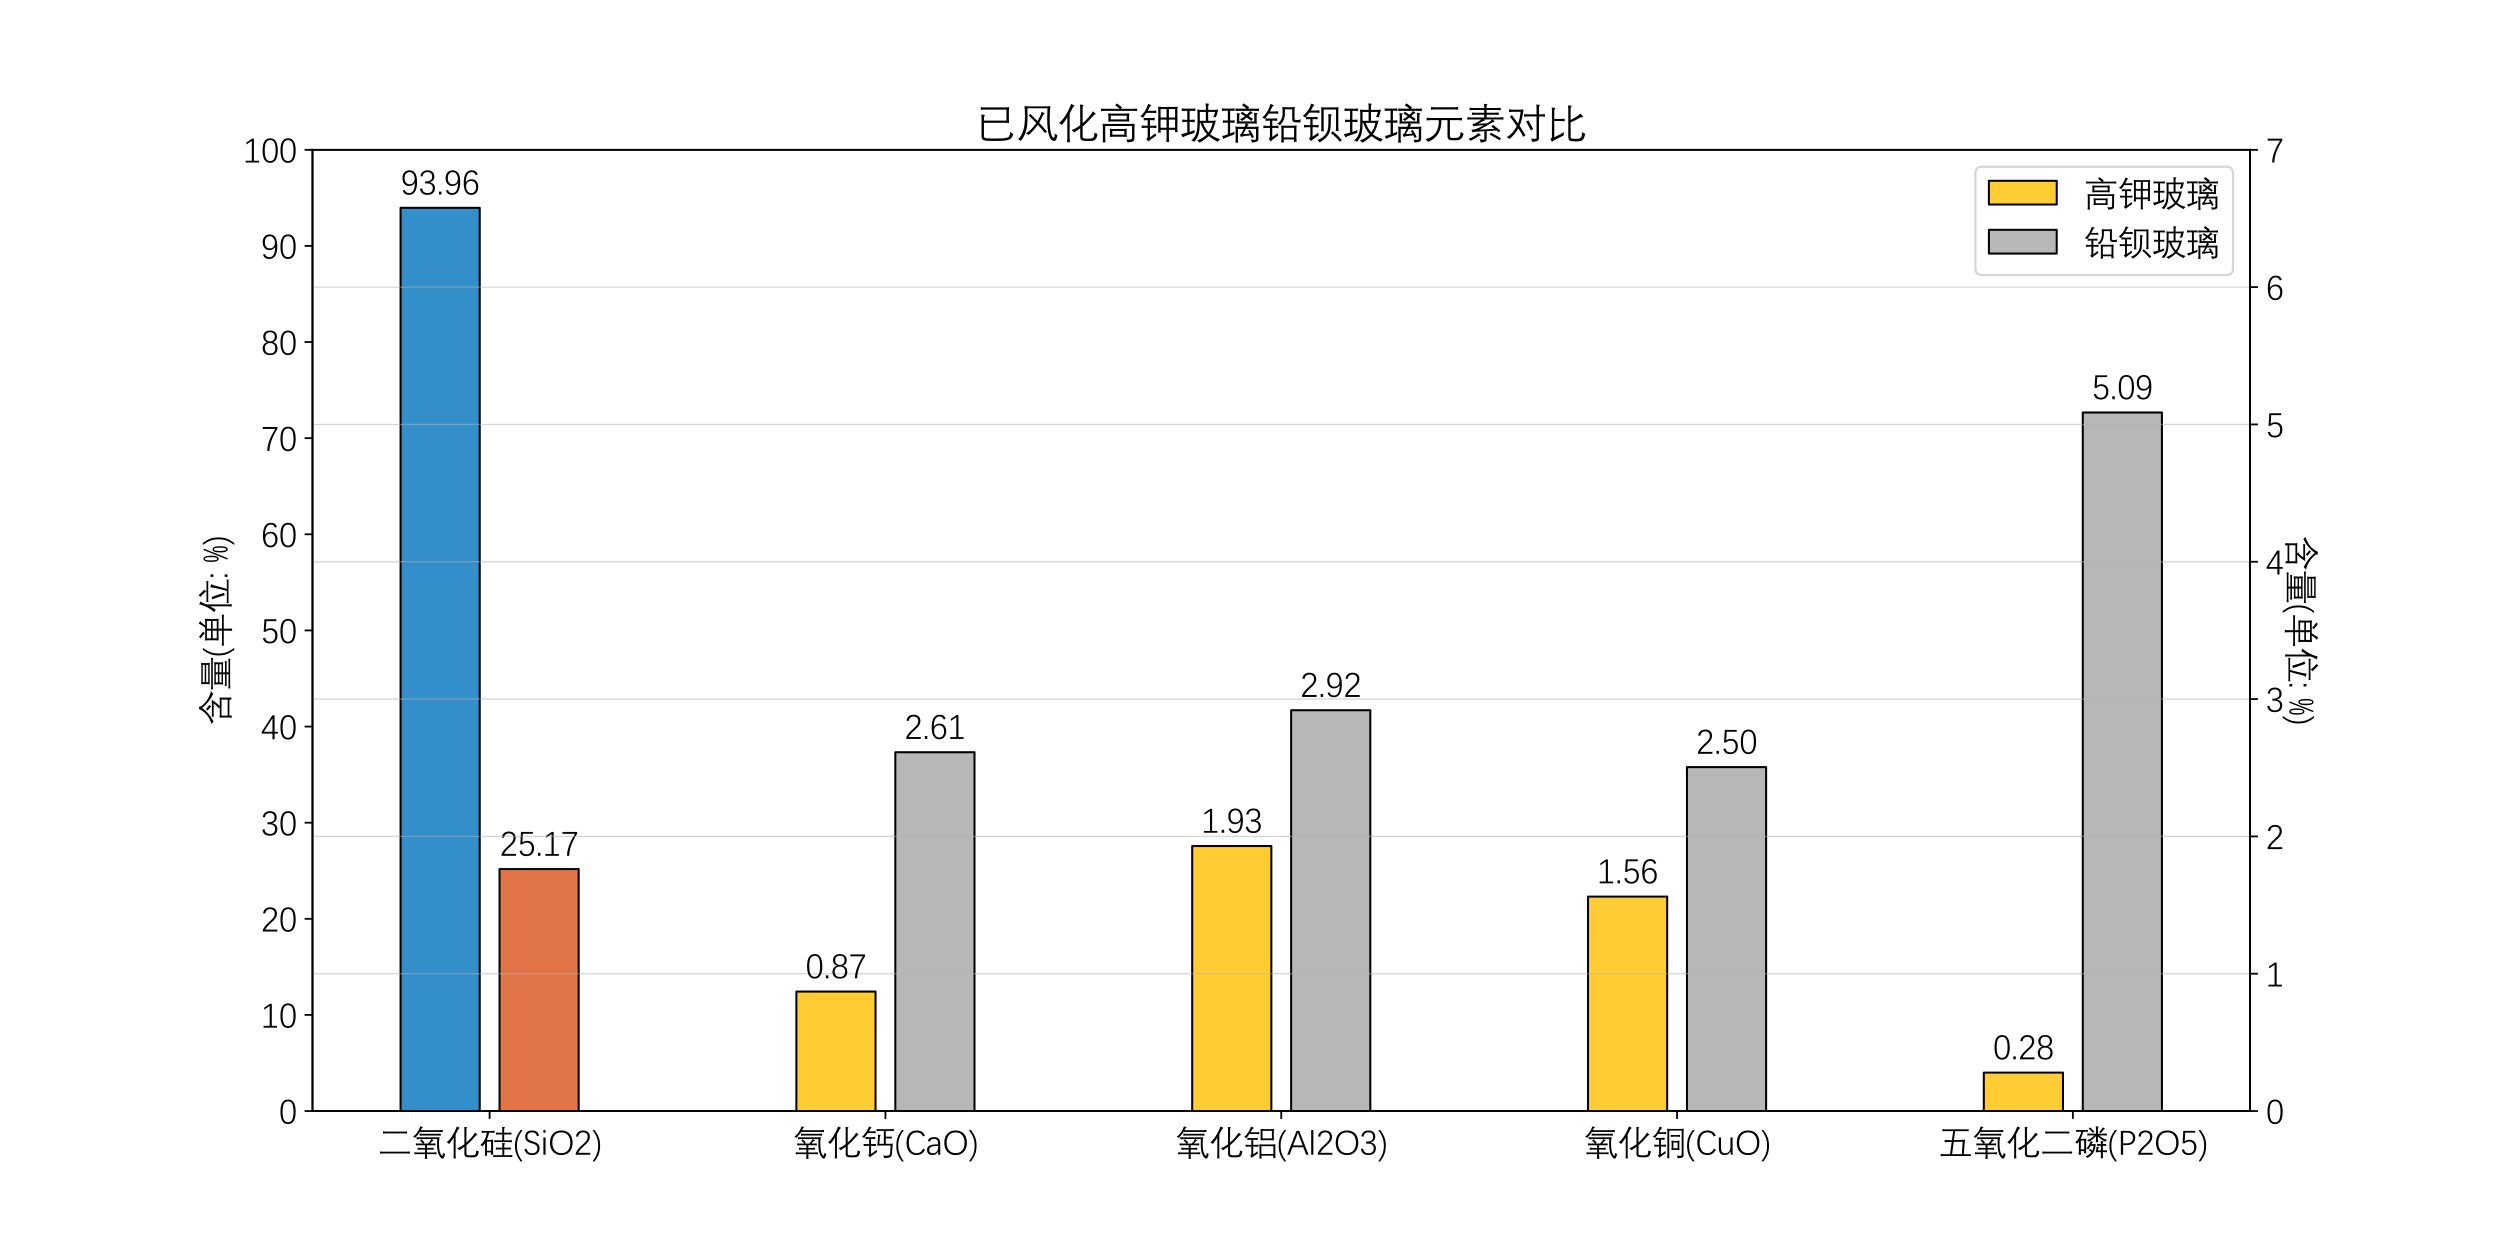 <?xml version="1.0" encoding="utf-8" standalone="no"?>
<!DOCTYPE svg PUBLIC "-//W3C//DTD SVG 1.1//EN"
  "http://www.w3.org/Graphics/SVG/1.1/DTD/svg11.dtd">
<svg xmlns:xlink="http://www.w3.org/1999/xlink" width="1105.92pt" height="552.24pt" viewBox="0 0 1105.92 552.24" xmlns="http://www.w3.org/2000/svg" version="1.1">
 <defs>
  <style type="text/css">*{stroke-linejoin: round; stroke-linecap: butt}</style>
 </defs>
 <g id="figure_1">
  <g id="patch_1">
   <path d="M 0 552.24 
L 1105.92 552.24 
L 1105.92 0 
L 0 0 
z
" style="fill: #ffffff"/>
  </g>
  <g id="axes_1">
   <g id="patch_2">
    <path d="M 138.24 491.494 
L 995.328 491.494 
L 995.328 66.269 
L 138.24 66.269 
z
" style="fill: #ffffff"/>
   </g>
   <g id="patch_3">
    <path d="M 177.199 491.494 
L 212.217 491.494 
L 212.217 91.938 
L 177.199 91.938 
z
" clip-path="url(#pc9bd35dca3)" style="fill: #338eca; stroke: #000000; stroke-width: 0.9; stroke-linejoin: miter"/>
   </g>
   <g id="patch_4">
    <path d="M 220.972 491.494 
L 255.991 491.494 
L 255.991 384.452 
L 220.972 384.452 
z
" clip-path="url(#pc9bd35dca3)" style="fill: #e17547; stroke: #000000; stroke-width: 0.9; stroke-linejoin: miter"/>
   </g>
   <g id="matplotlib.axis_1">
    <g id="xtick_1">
     <g id="line2d_1">
      <defs>
       <path id="mef49d6dd62" d="M 0 0 
L 0 3.5 
" style="stroke: #000000; stroke-width: 0.8"/>
      </defs>
      <g>
       <use xlink:href="#mef49d6dd62" x="216.595" y="491.494" style="stroke: #000000; stroke-width: 0.8"/>
      </g>
     </g>
     <g id="text_1">
      <!-- 二氧化硅(SiO2) -->
      <g transform="translate(167.049 510.212) scale(0.15 -0.15)">
       <defs>
        <path id="DengXian-4e8c" d="M 459 -56 
L 459 353 
Q 750 306 934 313 
L 5422 313 
Q 5625 306 5941 353 
L 5941 -56 
Q 5606 -19 5403 -19 
L 947 -19 
Q 781 -19 459 -56 
z
M 991 3641 
L 991 4050 
Q 1281 4013 1472 4013 
L 4922 4013 
Q 5125 4006 5422 4050 
L 5422 3641 
Q 5106 3681 4916 3681 
L 1509 3681 
Q 1300 3681 991 3641 
z
" transform="scale(0.016)"/>
        <path id="DengXian-6c27" d="M 1703 4275 
L 5153 4275 
Q 5538 4275 5753 4313 
L 5753 3916 
Q 5447 3956 5166 3956 
L 1544 3956 
Q 1253 3481 647 2828 
Q 531 2963 281 3097 
Q 1113 3591 1625 5000 
L 2075 4819 
Q 2131 4800 2131 4787 
Q 2131 4775 2075 4750 
Q 1913 4672 1831 4525 
Q 1825 4506 1797 4459 
Q 1741 4334 1703 4275 
z
M 1025 166 
L 2491 166 
L 2491 697 
L 1600 697 
Q 1288 697 1119 659 
L 1119 1044 
Q 1294 1006 1575 1006 
L 2491 1006 
L 2491 1497 
L 1319 1497 
Q 984 1497 806 1459 
L 806 1844 
Q 959 1806 1319 1806 
L 2088 1806 
Q 1900 2081 1563 2356 
L 1813 2584 
Q 2059 2381 2394 2009 
L 2203 1806 
L 3047 1806 
Q 3519 2316 3647 2631 
L 1497 2631 
Q 1178 2631 941 2591 
L 941 2988 
Q 1106 2950 1497 2950 
L 4563 2950 
Q 4941 2950 5172 2988 
Q 5100 2566 5081 2381 
Q 5066 2053 5066 1753 
Q 5066 472 5363 -91 
Q 5544 -425 5663 -425 
Q 5675 -425 5684 -422 
Q 5797 -372 5784 78 
Q 5959 -38 6175 -109 
Q 6169 -141 6150 -219 
Q 6100 -459 6047 -594 
Q 5931 -916 5759 -966 
Q 5734 -972 5700 -972 
Q 5547 -972 5375 -775 
Q 4953 -306 4813 447 
Q 4738 831 4716 1356 
Q 4709 1528 4709 1775 
Q 4709 2175 4728 2631 
L 3681 2631 
L 4031 2400 
Q 4091 2363 4084 2344 
Q 4078 2316 4000 2303 
Q 3853 2272 3756 2175 
Q 3675 2075 3475 1856 
Q 3444 1825 3431 1806 
L 3891 1806 
Q 4191 1806 4422 1844 
L 4422 1459 
Q 4166 1497 3891 1497 
L 2859 1497 
L 2859 1006 
L 3525 1006 
Q 3834 1006 4072 1044 
L 4072 659 
Q 3822 697 3531 697 
L 2859 697 
L 2859 166 
L 4038 166 
Q 4378 166 4609 206 
L 4609 -178 
Q 4378 -141 4044 -141 
L 2859 -141 
L 2859 -506 
Q 2859 -831 2900 -1013 
L 2450 -1013 
Q 2491 -831 2491 -513 
L 2491 -141 
L 1025 -141 
Q 684 -141 538 -178 
L 538 206 
Q 697 166 1025 166 
z
M 5388 3647 
L 5388 3250 
Q 5159 3291 4838 3291 
L 2047 3291 
Q 1697 3291 1497 3250 
L 1497 3647 
Q 1691 3609 2053 3609 
L 4838 3609 
Q 5191 3609 5388 3647 
z
" transform="scale(0.016)"/>
        <path id="DengXian-5316" d="M 238 2034 
Q 1325 2931 2113 4972 
L 2584 4728 
Q 2650 4697 2644 4678 
Q 2644 4659 2572 4628 
Q 2431 4569 2291 4281 
Q 2100 3884 1875 3488 
L 1875 -319 
Q 1881 -575 1913 -922 
L 1478 -922 
Q 1516 -556 1516 -319 
L 1516 2894 
Q 1147 2303 684 1728 
Q 488 1900 238 2034 
z
M 3866 4250 
L 3866 1991 
Q 4897 2913 5447 3828 
L 5838 3488 
Q 5900 3438 5894 3414 
Q 5888 3391 5806 3366 
Q 5684 3366 5453 3091 
Q 4588 2106 3866 1484 
L 3866 44 
Q 3853 -244 3994 -294 
Q 4128 -372 4665 -372 
Q 5203 -372 5381 -294 
Q 5569 -231 5619 6 
Q 5663 206 5697 569 
Q 5850 428 6156 366 
Q 6144 306 6125 231 
Q 6094 97 6069 -6 
Q 5913 -728 5166 -722 
Q 4903 -731 4703 -731 
Q 4366 -731 4044 -709 
Q 3513 -659 3494 -134 
L 3494 1209 
Q 3066 903 2547 563 
Q 2350 831 2169 966 
Q 2681 1081 3494 1684 
L 3494 4269 
Q 3494 4469 3456 4878 
L 3950 4813 
Q 4019 4806 4019 4781 
Q 4025 4769 3969 4709 
Q 3859 4622 3866 4250 
z
" transform="scale(0.016)"/>
        <path id="DengXian-7845" d="M 4219 2400 
L 4219 3488 
L 3541 3488 
Q 3250 3488 3059 3450 
L 3059 3847 
Q 3219 3809 3525 3809 
L 4219 3809 
L 4219 4353 
Q 4219 4716 4178 4903 
L 4678 4831 
Q 4738 4825 4738 4800 
Q 4744 4781 4697 4750 
Q 4563 4691 4575 4300 
L 4575 3809 
L 5447 3809 
Q 5772 3809 5913 3847 
L 5913 3450 
Q 5722 3488 5447 3488 
L 4575 3488 
L 4575 2400 
L 5528 2400 
Q 5831 2406 6003 2438 
L 6003 2041 
Q 5844 2081 5528 2081 
L 3256 2081 
Q 2969 2081 2784 2041 
L 2784 2438 
Q 2931 2400 3250 2400 
L 4219 2400 
z
M 184 1528 
Q 1147 2344 1394 3816 
L 903 3816 
Q 641 3816 428 3775 
L 428 4172 
Q 588 4134 897 4134 
L 2344 4134 
Q 2625 4134 2809 4172 
L 2809 3775 
Q 2631 3816 2344 3816 
L 1797 3816 
Q 1638 3072 1381 2478 
L 1997 2478 
Q 2338 2478 2566 2516 
Q 2528 2350 2528 2028 
L 2528 172 
Q 2528 -84 2566 -244 
L 2119 -244 
Q 2156 -84 2156 178 
L 1403 178 
Q 1403 -213 1441 -428 
L 1013 -428 
Q 1050 -250 1050 172 
L 1050 1881 
Q 909 1650 594 1281 
Q 416 1434 184 1528 
z
M 1409 2169 
L 1409 488 
L 2169 488 
L 2169 2169 
L 1409 2169 
z
M 4238 -341 
L 4238 728 
L 3519 728 
Q 3225 728 3047 691 
L 3047 1088 
Q 3181 1050 3513 1050 
L 4238 1050 
L 4238 1375 
Q 4238 1709 4197 1925 
L 4697 1856 
Q 4750 1850 4756 1831 
Q 4763 1813 4716 1778 
Q 4588 1709 4594 1325 
L 4594 1050 
L 5313 1050 
Q 5631 1050 5784 1088 
L 5784 691 
Q 5606 728 5313 728 
L 4594 728 
L 4594 -341 
L 5600 -341 
Q 5894 -341 6075 -300 
L 6075 -697 
Q 5881 -659 5600 -659 
L 3034 -659 
Q 2719 -659 2553 -697 
L 2553 -300 
Q 2675 -341 3028 -341 
L 4238 -341 
z
" transform="scale(0.016)"/>
        <path id="DengXian-28" d="M 322 1413 
Q 322 2275 556 2912 
Q 791 3550 1341 4294 
L 1713 4294 
Q 1159 3544 920 2898 
Q 681 2253 681 1406 
Q 681 563 918 -82 
Q 1156 -728 1713 -1484 
L 1341 -1484 
Q 803 -763 562 -114 
Q 322 534 322 1413 
z
" transform="scale(0.016)"/>
        <path id="DengXian-53" d="M 3022 938 
Q 3022 341 2662 14 
Q 2303 -313 1647 -313 
Q 456 -313 247 772 
L 638 853 
Q 728 419 978 225 
Q 1228 31 1647 31 
Q 2119 31 2367 259 
Q 2616 488 2616 913 
Q 2616 1156 2530 1311 
Q 2444 1466 2297 1567 
Q 2150 1669 1951 1734 
Q 1753 1800 1525 1872 
Q 1044 2019 826 2170 
Q 609 2322 490 2545 
Q 372 2769 372 3097 
Q 372 3631 700 3925 
Q 1028 4219 1613 4219 
Q 2166 4219 2489 3989 
Q 2813 3759 2934 3275 
L 2544 3178 
Q 2456 3541 2226 3711 
Q 1997 3881 1609 3881 
Q 1209 3881 992 3684 
Q 775 3488 775 3113 
Q 775 2878 859 2723 
Q 944 2569 1117 2459 
Q 1291 2350 1741 2209 
Q 2259 2044 2461 1930 
Q 2663 1816 2781 1677 
Q 2900 1538 2961 1356 
Q 3022 1175 3022 938 
z
" transform="scale(0.016)"/>
        <path id="DengXian-69" d="M 516 3809 
L 516 4294 
L 913 4294 
L 913 3809 
L 516 3809 
z
M 516 -250 
L 516 2931 
L 913 2931 
L 913 -250 
L 516 -250 
z
" transform="scale(0.016)"/>
        <path id="DengXian-4f" d="M 4503 1972 
Q 4503 1288 4248 766 
Q 3994 244 3523 -34 
Q 3053 -313 2419 -313 
Q 1772 -313 1303 -34 
Q 834 244 587 764 
Q 341 1284 341 1972 
Q 341 3022 892 3620 
Q 1444 4219 2425 4219 
Q 3066 4219 3534 3950 
Q 4003 3681 4253 3168 
Q 4503 2656 4503 1972 
z
M 4072 1972 
Q 4072 2850 3637 3356 
Q 3203 3863 2425 3863 
Q 1638 3863 1203 3364 
Q 769 2866 769 1972 
Q 769 1081 1211 561 
Q 1653 41 2419 41 
Q 3213 41 3642 550 
Q 4072 1059 4072 1972 
z
" transform="scale(0.016)"/>
        <path id="DengXian-32" d="M 347 -250 
L 347 31 
Q 491 394 764 751 
Q 1038 1109 1566 1569 
Q 2109 2038 2326 2359 
Q 2544 2681 2544 3034 
Q 2544 3441 2316 3661 
Q 2088 3881 1681 3881 
Q 1313 3881 1077 3664 
Q 841 3447 800 3069 
L 400 3119 
Q 447 3613 795 3916 
Q 1144 4219 1684 4219 
Q 2281 4219 2615 3912 
Q 2950 3606 2950 3059 
Q 2950 2778 2850 2531 
Q 2750 2284 2550 2039 
Q 2350 1794 1869 1366 
Q 1025 616 803 103 
L 3016 103 
L 3016 -250 
L 347 -250 
z
" transform="scale(0.016)"/>
        <path id="DengXian-29" d="M 1547 1403 
Q 1547 559 1314 -83 
Q 1081 -725 525 -1484 
L 156 -1484 
Q 709 -734 948 -89 
Q 1188 556 1188 1403 
Q 1188 2241 950 2887 
Q 713 3534 156 4294 
L 525 4294 
Q 1075 3553 1311 2909 
Q 1547 2266 1547 1403 
z
" transform="scale(0.016)"/>
       </defs>
       <use xlink:href="#DengXian-4e8c"/>
       <use xlink:href="#DengXian-6c27" x="100"/>
       <use xlink:href="#DengXian-5316" x="200"/>
       <use xlink:href="#DengXian-7845" x="300"/>
       <use xlink:href="#DengXian-28" x="400"/>
       <use xlink:href="#DengXian-53" x="429.199"/>
       <use xlink:href="#DengXian-69" x="480.615"/>
       <use xlink:href="#DengXian-4f" x="502.979"/>
       <use xlink:href="#DengXian-32" x="578.711"/>
       <use xlink:href="#DengXian-29" x="631.396"/>
      </g>
     </g>
    </g>
    <g id="xtick_2">
     <g id="line2d_2">
      <g>
       <use xlink:href="#mef49d6dd62" x="391.689" y="491.494" style="stroke: #000000; stroke-width: 0.8"/>
      </g>
     </g>
     <g id="text_2">
      <!-- 氧化钙(CaO) -->
      <g transform="translate(350.721 510.212) scale(0.15 -0.15)">
       <defs>
        <path id="DengXian-9499" d="M 6113 4494 
L 6113 4097 
Q 5813 4134 5600 4134 
L 4634 4134 
L 4634 3072 
L 5209 3072 
Q 5447 3072 5734 3109 
L 5734 2713 
Q 5441 2759 5222 2753 
L 4634 2753 
L 4634 1766 
L 5434 1766 
Q 5644 1766 5953 1806 
Q 5881 1484 5863 1141 
Q 5825 441 5784 19 
Q 5747 -525 5478 -672 
Q 5247 -838 4341 -891 
Q 4300 -628 4116 -384 
Q 4528 -434 4775 -434 
Q 5031 -434 5153 -384 
Q 5409 -313 5434 72 
Q 5484 581 5528 1447 
L 3578 1447 
Q 3384 1447 3053 1409 
Q 3097 1650 3116 1856 
L 3194 2875 
Q 3200 2950 3200 3066 
Q 3200 3250 3181 3469 
L 3622 3400 
Q 3694 3391 3700 3359 
Q 3706 3334 3647 3291 
Q 3547 3219 3531 2894 
L 3456 1766 
L 4275 1766 
L 4275 4134 
L 3456 4134 
Q 3272 4134 2938 4097 
L 2938 4494 
Q 3225 4453 3456 4453 
L 5594 4453 
Q 5806 4453 6113 4494 
z
M 238 3028 
Q 1106 3816 1563 4966 
L 1947 4775 
Q 2028 4738 2028 4697 
Q 2022 4666 1941 4628 
Q 1825 4581 1734 4428 
Q 1650 4275 1522 4063 
L 2253 4063 
Q 2450 4056 2778 4103 
L 2778 3706 
Q 2484 3744 2253 3744 
L 1331 3744 
Q 1044 3322 653 2834 
Q 500 2975 238 3028 
z
M 1069 1709 
L 1563 1709 
L 1563 2663 
L 1428 2663 
Q 1241 2663 909 2625 
L 909 3022 
Q 1228 2981 1428 2981 
L 2175 2981 
Q 2413 2981 2694 3022 
L 2694 2625 
Q 2394 2663 2188 2663 
L 1919 2663 
L 1919 1709 
L 2297 1709 
Q 2547 1703 2822 1747 
L 2822 1350 
Q 2528 1388 2309 1388 
L 1919 1388 
L 1919 -103 
Q 2478 269 2950 666 
Q 2981 416 3072 269 
Q 2328 -225 1691 -722 
L 1375 -319 
Q 1575 -219 1563 -25 
L 1563 1388 
L 1069 1388 
Q 891 1388 556 1350 
L 556 1747 
Q 863 1709 1069 1709 
z
" transform="scale(0.016)"/>
        <path id="DengXian-43" d="M 2200 -313 
Q 1347 -313 864 298 
Q 381 909 381 1972 
Q 381 3034 875 3626 
Q 1369 4219 2244 4219 
Q 2803 4219 3186 3994 
Q 3569 3769 3784 3275 
L 3397 3113 
Q 3238 3513 2948 3688 
Q 2659 3863 2244 3863 
Q 1556 3863 1182 3359 
Q 809 2856 809 1972 
Q 809 1072 1182 556 
Q 1556 41 2219 41 
Q 2684 41 2984 266 
Q 3284 491 3431 878 
L 3797 709 
Q 3359 -313 2200 -313 
z
" transform="scale(0.016)"/>
        <path id="DengXian-61" d="M 1381 16 
Q 1656 16 1870 145 
Q 2084 275 2206 501 
Q 2328 728 2328 978 
L 2328 1363 
L 1872 1350 
Q 1234 1334 964 1156 
Q 694 978 694 619 
Q 694 16 1381 16 
z
M 2725 -250 
L 2347 -250 
L 2328 316 
L 2316 316 
Q 1994 -313 1316 -313 
Q 819 -313 548 -67 
Q 278 178 278 613 
Q 278 1106 651 1365 
Q 1025 1625 1803 1647 
L 2325 1659 
L 2325 1788 
Q 2325 2238 2145 2452 
Q 1966 2666 1588 2666 
Q 1241 2666 1064 2555 
Q 888 2444 822 2181 
L 447 2259 
Q 547 2663 826 2828 
Q 1106 2994 1594 2994 
Q 2191 2994 2458 2697 
Q 2725 2400 2725 1753 
L 2725 -250 
z
" transform="scale(0.016)"/>
       </defs>
       <use xlink:href="#DengXian-6c27"/>
       <use xlink:href="#DengXian-5316" x="100"/>
       <use xlink:href="#DengXian-9499" x="200"/>
       <use xlink:href="#DengXian-28" x="300"/>
       <use xlink:href="#DengXian-43" x="329.199"/>
       <use xlink:href="#DengXian-61" x="391.211"/>
       <use xlink:href="#DengXian-4f" x="441.309"/>
       <use xlink:href="#DengXian-29" x="517.041"/>
      </g>
     </g>
    </g>
    <g id="xtick_3">
     <g id="line2d_3">
      <g>
       <use xlink:href="#mef49d6dd62" x="566.784" y="491.494" style="stroke: #000000; stroke-width: 0.8"/>
      </g>
     </g>
     <g id="text_3">
      <!-- 氧化铝(Al2O3) -->
      <g transform="translate(519.871 510.212) scale(0.15 -0.15)">
       <defs>
        <path id="DengXian-94dd" d="M 3003 1678 
Q 3353 1644 3634 1638 
L 5356 1638 
Q 5550 1638 5991 1678 
Q 5959 1344 5953 1134 
L 5953 -325 
Q 5959 -481 5991 -838 
L 5563 -838 
Q 5594 -634 5594 -422 
L 3384 -422 
Q 3384 -622 3425 -959 
L 3003 -959 
Q 3034 -641 3041 -422 
L 3041 1094 
Q 3041 1259 3003 1678 
z
M 3384 1319 
L 3384 -116 
L 5594 -116 
L 5594 1319 
L 3384 1319 
z
M 3213 4506 
Q 3634 4469 3834 4469 
L 5106 4469 
Q 5313 4469 5709 4506 
Q 5678 4184 5672 3969 
L 5672 2925 
Q 5678 2766 5709 2394 
Q 5281 2431 5081 2431 
L 3834 2431 
Q 3634 2431 3213 2394 
Q 3244 2734 3250 2950 
L 3250 3916 
Q 3244 4128 3213 4506 
z
M 3597 4147 
L 3597 2753 
L 5325 2753 
L 5325 4147 
L 3597 4147 
z
M 213 3009 
Q 1069 3756 1478 4947 
L 1888 4763 
Q 1991 4716 1991 4684 
Q 1997 4653 1900 4609 
Q 1806 4556 1741 4459 
Q 1663 4359 1388 3884 
L 2472 3884 
Q 2706 3891 2994 3922 
L 2994 3525 
Q 2644 3566 2478 3566 
L 1184 3566 
Q 897 3144 603 2778 
Q 441 2938 213 3009 
z
M 978 1569 
L 1538 1569 
L 1538 2503 
L 1325 2503 
Q 1131 2497 800 2463 
L 800 2859 
Q 1141 2822 1325 2822 
L 2203 2822 
Q 2375 2822 2719 2859 
L 2719 2463 
Q 2431 2497 2216 2503 
L 1881 2503 
L 1881 1569 
L 2344 1569 
Q 2541 1575 2869 1606 
L 2869 1209 
Q 2541 1241 2356 1247 
L 1881 1247 
L 1881 -178 
Q 2253 38 2663 403 
Q 2688 206 2759 -13 
Q 1966 -481 1581 -838 
Q 1497 -609 1313 -416 
Q 1544 -281 1538 -91 
L 1538 1247 
L 978 1247 
Q 775 1241 469 1209 
L 469 1606 
Q 788 1575 978 1569 
z
" transform="scale(0.016)"/>
        <path id="DengXian-41" d="M 3559 -250 
L 3031 1125 
L 1047 1125 
L 519 -250 
L 75 -250 
L 1794 4153 
L 2291 4153 
L 4000 -250 
L 3559 -250 
z
M 2034 3806 
Q 1975 3613 1906 3419 
Q 1838 3225 1766 3034 
L 1166 1472 
L 2913 1472 
L 2319 3038 
Q 2247 3231 2178 3422 
Q 2109 3613 2047 3806 
L 2034 3806 
z
" transform="scale(0.016)"/>
        <path id="DengXian-6c" d="M 516 -250 
L 516 4294 
L 913 4294 
L 913 -250 
L 516 -250 
z
" transform="scale(0.016)"/>
        <path id="DengXian-33" d="M 3019 963 
Q 3019 356 2662 21 
Q 2306 -313 1656 -313 
Q 409 -313 266 828 
L 669 872 
Q 778 25 1656 25 
Q 2122 25 2367 262 
Q 2613 500 2613 963 
Q 2613 1375 2320 1590 
Q 2028 1806 1500 1806 
L 1200 1806 
L 1200 2172 
L 1491 2172 
Q 1784 2172 2011 2269 
Q 2238 2366 2369 2555 
Q 2500 2744 2500 3022 
Q 2500 3434 2283 3659 
Q 2066 3884 1644 3884 
Q 1266 3884 1027 3689 
Q 788 3494 747 3091 
L 353 3125 
Q 413 3647 755 3933 
Q 1097 4219 1647 4219 
Q 2244 4219 2573 3914 
Q 2903 3609 2903 3056 
Q 2903 2653 2672 2376 
Q 2441 2100 2022 2009 
L 2022 1997 
Q 2491 1938 2755 1658 
Q 3019 1378 3019 963 
z
" transform="scale(0.016)"/>
       </defs>
       <use xlink:href="#DengXian-6c27"/>
       <use xlink:href="#DengXian-5316" x="100"/>
       <use xlink:href="#DengXian-94dd" x="200"/>
       <use xlink:href="#DengXian-28" x="300"/>
       <use xlink:href="#DengXian-41" x="329.199"/>
       <use xlink:href="#DengXian-6c" x="392.822"/>
       <use xlink:href="#DengXian-32" x="415.186"/>
       <use xlink:href="#DengXian-4f" x="467.871"/>
       <use xlink:href="#DengXian-33" x="543.604"/>
       <use xlink:href="#DengXian-29" x="596.289"/>
      </g>
     </g>
    </g>
    <g id="xtick_4">
     <g id="line2d_4">
      <g>
       <use xlink:href="#mef49d6dd62" x="741.879" y="491.494" style="stroke: #000000; stroke-width: 0.8"/>
      </g>
     </g>
     <g id="text_4">
      <!-- 氧化铜(CuO) -->
      <g transform="translate(700.536 510.212) scale(0.15 -0.15)">
       <defs>
        <path id="DengXian-94dc" d="M 2900 4544 
Q 3256 4513 3481 4506 
L 5394 4506 
Q 5650 4513 5959 4544 
Q 5925 4256 5919 4006 
L 5919 -281 
Q 5931 -634 5709 -750 
Q 5497 -878 4831 -909 
Q 4831 -653 4684 -403 
Q 5056 -459 5238 -459 
Q 5363 -459 5422 -434 
Q 5588 -403 5575 -147 
L 5575 4200 
L 3284 4200 
L 3284 -378 
L 3322 -891 
L 2894 -891 
Q 2919 -634 2938 -378 
L 2938 3988 
Q 2931 4225 2900 4544 
z
M 5259 3419 
L 5259 3034 
Q 5006 3066 4756 3072 
L 4078 3072 
Q 3859 3066 3559 3034 
L 3559 3419 
Q 3841 3384 4078 3378 
L 4756 3378 
Q 5013 3384 5259 3419 
z
M 3688 603 
Q 3719 903 3725 1094 
L 3725 1825 
Q 3719 2028 3688 2338 
Q 3988 2303 4219 2297 
L 4672 2297 
Q 4916 2303 5178 2338 
Q 5147 2069 5141 1844 
L 5141 1088 
Q 5147 884 5178 603 
Q 4903 634 4672 641 
L 4225 641 
Q 3994 634 3688 603 
z
M 4044 1991 
L 4044 947 
L 4819 947 
L 4819 1991 
L 4044 1991 
z
M 225 3078 
Q 1006 3513 1522 4934 
L 1966 4728 
Q 2022 4703 2015 4672 
Q 2009 4641 1941 4616 
Q 1797 4563 1656 4300 
Q 1606 4206 1491 4000 
Q 1447 3922 1428 3891 
L 2194 3891 
Q 2444 3897 2700 3928 
L 2700 3534 
Q 2450 3566 2194 3572 
L 1247 3572 
Q 916 3128 653 2847 
Q 500 3003 225 3078 
z
M 1044 1581 
L 1422 1581 
L 1422 2528 
L 1288 2528 
Q 1081 2522 781 2491 
L 781 2888 
Q 1063 2853 1288 2847 
L 1931 2847 
Q 2181 2853 2438 2888 
L 2438 2491 
Q 2169 2522 1931 2528 
L 1766 2528 
L 1766 1581 
L 2156 1581 
Q 2375 1588 2675 1619 
L 2675 1222 
Q 2388 1253 2156 1259 
L 1766 1259 
L 1766 -134 
Q 2241 153 2566 441 
Q 2578 206 2675 56 
Q 1678 -588 1497 -800 
Q 1300 -506 1184 -384 
Q 1356 -275 1388 -197 
Q 1428 -134 1422 153 
L 1422 1259 
L 1044 1259 
Q 831 1253 525 1222 
L 525 1619 
Q 831 1588 1044 1581 
z
" transform="scale(0.016)"/>
        <path id="DengXian-75" d="M 878 2931 
L 878 1066 
Q 878 509 1068 262 
Q 1259 16 1663 16 
Q 2103 16 2358 333 
Q 2613 650 2613 1188 
L 2613 2931 
L 3013 2931 
L 3013 459 
Q 3013 281 3020 104 
Q 3028 -72 3034 -250 
L 2675 -250 
L 2638 353 
L 2625 353 
Q 2459 13 2204 -150 
Q 1950 -313 1556 -313 
Q 1009 -313 745 0 
Q 481 313 481 969 
L 481 2931 
L 878 2931 
z
" transform="scale(0.016)"/>
       </defs>
       <use xlink:href="#DengXian-6c27"/>
       <use xlink:href="#DengXian-5316" x="100"/>
       <use xlink:href="#DengXian-94dc" x="200"/>
       <use xlink:href="#DengXian-28" x="300"/>
       <use xlink:href="#DengXian-43" x="329.199"/>
       <use xlink:href="#DengXian-75" x="391.211"/>
       <use xlink:href="#DengXian-4f" x="446.289"/>
       <use xlink:href="#DengXian-29" x="522.021"/>
      </g>
     </g>
    </g>
    <g id="xtick_5">
     <g id="line2d_5">
      <g>
       <use xlink:href="#mef49d6dd62" x="916.973" y="491.494" style="stroke: #000000; stroke-width: 0.8"/>
      </g>
     </g>
     <g id="text_5">
      <!-- 五氧化二磷(P2O5) -->
      <g transform="translate(857.372 510.212) scale(0.15 -0.15)">
       <defs>
        <path id="DengXian-4e94" d="M 459 -519 
L 459 -122 
Q 703 -166 903 -159 
L 2194 -159 
L 2491 2113 
L 1806 2088 
Q 1484 2075 1209 2041 
L 1209 2491 
Q 1381 2456 1491 2450 
Q 1594 2444 1825 2444 
L 2534 2444 
L 2766 4103 
L 1222 4103 
Q 1044 4109 788 4063 
L 788 4475 
Q 1050 4428 1216 4434 
L 5241 4434 
Q 5453 4428 5625 4475 
L 5625 4063 
Q 5403 4109 5241 4103 
L 3128 4103 
L 2913 2444 
L 4184 2478 
Q 4603 2478 4966 2547 
Q 4916 2322 4897 1984 
L 4728 -159 
L 5600 -159 
Q 5791 -166 6009 -122 
L 6009 -519 
Q 5747 -475 5600 -481 
L 909 -481 
Q 697 -475 459 -519 
z
M 2881 2119 
L 2566 -159 
L 4366 -159 
L 4519 2144 
L 2881 2119 
z
" transform="scale(0.016)"/>
        <path id="DengXian-78f7" d="M 3103 2253 
L 3513 2113 
Q 3566 2100 3559 2076 
Q 3553 2053 3494 2028 
Q 3438 1997 3384 1925 
Q 3322 1806 3263 1703 
L 3603 1703 
Q 3803 1697 4038 1741 
Q 3975 -122 2509 -838 
Q 2369 -666 2169 -531 
Q 2809 -341 3256 238 
Q 3009 441 2784 588 
L 3003 838 
Q 3225 684 3431 519 
Q 3591 878 3653 1381 
L 3103 1381 
Q 2875 978 2663 738 
Q 2509 850 2322 928 
Q 2834 1403 3103 2253 
z
M 2444 2450 
Q 3303 2706 3781 3316 
L 2988 3316 
Q 2778 3322 2509 3278 
L 2509 3675 
Q 2759 3628 2975 3634 
L 4097 3634 
L 4097 4447 
Q 4103 4684 4056 4991 
L 4563 4928 
Q 4622 4922 4622 4903 
Q 4622 4884 4563 4831 
Q 4441 4763 4453 4397 
L 4453 3634 
L 5625 3634 
Q 5850 3628 6094 3675 
L 6094 3278 
Q 5813 3322 5625 3316 
L 4716 3316 
Q 5394 2656 6169 2478 
Q 5875 2328 5806 2138 
Q 5050 2491 4453 3128 
L 4453 2591 
Q 4447 2356 4494 2053 
L 4056 2053 
Q 4103 2328 4097 2600 
L 4097 3169 
Q 3475 2509 2778 2138 
Q 2613 2356 2444 2450 
z
M 2753 4563 
L 3016 4794 
Q 3322 4513 3803 4019 
L 3547 3775 
Q 3097 4269 2753 4563 
z
M 4197 1228 
L 4581 1159 
Q 4678 1147 4672 1119 
Q 4678 1094 4581 1038 
Q 4531 1013 4513 897 
Q 4488 684 4453 544 
L 4997 544 
L 4997 1394 
L 4794 1394 
Q 4588 1403 4313 1356 
L 4313 1753 
Q 4525 1709 4788 1716 
L 4997 1716 
Q 4997 1978 4959 2278 
L 5453 2216 
Q 5503 2209 5503 2182 
Q 5503 2156 5447 2113 
Q 5356 2059 5356 1716 
L 5491 1716 
Q 5716 1709 5966 1753 
L 5966 1356 
Q 5697 1403 5491 1394 
L 5356 1394 
L 5356 544 
L 5644 544 
Q 5856 544 6119 581 
L 6119 184 
Q 5850 225 5644 225 
L 5356 225 
L 5356 -378 
Q 5350 -666 5394 -909 
L 4959 -909 
Q 5006 -678 4997 -384 
L 4997 225 
L 4556 225 
Q 4347 225 4019 184 
Q 4159 563 4197 1228 
z
M 4666 3928 
Q 5113 4334 5331 4800 
L 5753 4550 
Q 5797 4528 5797 4506 
Q 5797 4500 5791 4494 
Q 5778 4481 5750 4481 
Q 5738 4481 5703 4488 
Q 5625 4481 5538 4397 
Q 5288 4084 4959 3738 
L 4666 3928 
z
M 256 2016 
Q 1056 2706 1394 3988 
L 916 3988 
Q 709 3994 441 3950 
L 441 4347 
Q 709 4300 909 4306 
L 2125 4306 
Q 2328 4300 2597 4347 
L 2597 3950 
Q 2303 3994 2125 3988 
L 1759 3988 
Q 1538 3238 1259 2681 
L 1850 2681 
Q 2047 2681 2316 2719 
Q 2272 2478 2278 2228 
L 2278 569 
Q 2272 238 2316 19 
L 1881 19 
Q 1919 206 1919 422 
L 1300 422 
Q 1300 178 1306 50 
Q 1313 -84 1338 -250 
L 903 -250 
Q 947 -13 941 313 
L 941 2228 
Q 863 2069 659 1791 
Q 447 1941 256 2016 
z
M 1300 2363 
L 1300 744 
L 1919 744 
L 1919 2363 
L 1300 2363 
z
" transform="scale(0.016)"/>
        <path id="DengXian-50" d="M 3256 2856 
Q 3256 2466 3078 2161 
Q 2900 1856 2564 1687 
Q 2228 1519 1772 1519 
L 1022 1519 
L 1022 -250 
L 603 -250 
L 603 4153 
L 1747 4153 
Q 2463 4153 2859 3809 
Q 3256 3466 3256 2856 
z
M 2831 2850 
Q 2831 3306 2545 3561 
Q 2259 3816 1694 3816 
L 1022 3816 
L 1022 1850 
L 1722 1850 
Q 2253 1850 2542 2111 
Q 2831 2372 2831 2850 
z
" transform="scale(0.016)"/>
        <path id="DengXian-35" d="M 3047 1169 
Q 3047 469 2676 78 
Q 2306 -313 1641 -313 
Q 575 -313 366 672 
L 763 734 
Q 859 350 1075 186 
Q 1291 22 1669 22 
Q 2134 22 2387 315 
Q 2641 609 2641 1153 
Q 2641 1619 2392 1895 
Q 2144 2172 1713 2172 
Q 1459 2172 1265 2095 
Q 1072 2019 875 1844 
L 503 1844 
L 641 4153 
L 2828 4153 
L 2828 3816 
L 997 3816 
L 894 2222 
Q 1113 2381 1323 2442 
Q 1534 2503 1775 2503 
Q 2359 2503 2703 2142 
Q 3047 1781 3047 1169 
z
" transform="scale(0.016)"/>
       </defs>
       <use xlink:href="#DengXian-4e94"/>
       <use xlink:href="#DengXian-6c27" x="100"/>
       <use xlink:href="#DengXian-5316" x="200"/>
       <use xlink:href="#DengXian-4e8c" x="300"/>
       <use xlink:href="#DengXian-78f7" x="400"/>
       <use xlink:href="#DengXian-28" x="500"/>
       <use xlink:href="#DengXian-50" x="529.199"/>
       <use xlink:href="#DengXian-32" x="584.375"/>
       <use xlink:href="#DengXian-4f" x="637.061"/>
       <use xlink:href="#DengXian-35" x="712.793"/>
       <use xlink:href="#DengXian-29" x="765.479"/>
      </g>
     </g>
    </g>
   </g>
   <g id="matplotlib.axis_2">
    <g id="ytick_1">
     <g id="line2d_6">
      <defs>
       <path id="m2033b9bd0b" d="M 0 0 
L -3.5 0 
" style="stroke: #000000; stroke-width: 0.8"/>
      </defs>
      <g>
       <use xlink:href="#m2033b9bd0b" x="138.24" y="491.494" style="stroke: #000000; stroke-width: 0.8"/>
      </g>
     </g>
     <g id="text_6">
      <!-- 0 -->
      <g transform="translate(123.337 496.526) scale(0.15 -0.15)">
       <defs>
        <path id="DengXian-30" d="M 3106 1953 
Q 3106 850 2750 268 
Q 2394 -313 1697 -313 
Q 1006 -313 654 256 
Q 303 825 303 1953 
Q 303 3100 645 3659 
Q 988 4219 1719 4219 
Q 2422 4219 2764 3656 
Q 3106 3094 3106 1953 
z
M 2706 1953 
Q 2706 2963 2473 3425 
Q 2241 3888 1716 3888 
Q 1172 3888 936 3423 
Q 700 2959 700 1953 
Q 700 969 944 495 
Q 1188 22 1703 22 
Q 2216 22 2461 508 
Q 2706 994 2706 1953 
z
" transform="scale(0.016)"/>
       </defs>
       <use xlink:href="#DengXian-30"/>
      </g>
     </g>
    </g>
    <g id="ytick_2">
     <g id="line2d_7">
      <g>
       <use xlink:href="#m2033b9bd0b" x="138.24" y="448.971" style="stroke: #000000; stroke-width: 0.8"/>
      </g>
     </g>
     <g id="text_7">
      <!-- 10 -->
      <g transform="translate(115.434 454.003) scale(0.15 -0.15)">
       <defs>
        <path id="DengXian-31" d="M 484 -250 
L 484 84 
L 1609 84 
L 1609 3744 
L 603 3075 
L 603 3434 
L 1653 4153 
L 2000 4153 
L 2000 84 
L 2959 84 
L 2959 -250 
L 484 -250 
z
" transform="scale(0.016)"/>
       </defs>
       <use xlink:href="#DengXian-31"/>
       <use xlink:href="#DengXian-30" x="52.686"/>
      </g>
     </g>
    </g>
    <g id="ytick_3">
     <g id="line2d_8">
      <g>
       <use xlink:href="#m2033b9bd0b" x="138.24" y="406.449" style="stroke: #000000; stroke-width: 0.8"/>
      </g>
     </g>
     <g id="text_8">
      <!-- 20 -->
      <g transform="translate(115.434 411.481) scale(0.15 -0.15)">
       <use xlink:href="#DengXian-32"/>
       <use xlink:href="#DengXian-30" x="52.686"/>
      </g>
     </g>
    </g>
    <g id="ytick_4">
     <g id="line2d_9">
      <g>
       <use xlink:href="#m2033b9bd0b" x="138.24" y="363.926" style="stroke: #000000; stroke-width: 0.8"/>
      </g>
     </g>
     <g id="text_9">
      <!-- 30 -->
      <g transform="translate(115.434 368.958) scale(0.15 -0.15)">
       <use xlink:href="#DengXian-33"/>
       <use xlink:href="#DengXian-30" x="52.686"/>
      </g>
     </g>
    </g>
    <g id="ytick_5">
     <g id="line2d_10">
      <g>
       <use xlink:href="#m2033b9bd0b" x="138.24" y="321.404" style="stroke: #000000; stroke-width: 0.8"/>
      </g>
     </g>
     <g id="text_10">
      <!-- 40 -->
      <g transform="translate(115.434 326.436) scale(0.15 -0.15)">
       <defs>
        <path id="DengXian-34" d="M 2516 803 
L 2516 -250 
L 2125 -250 
L 2125 803 
L 141 803 
L 141 1116 
L 2088 4153 
L 2516 4153 
L 2516 1131 
L 3113 1131 
L 3113 803 
L 2516 803 
z
M 2125 3628 
L 538 1131 
L 2125 1131 
L 2125 3628 
z
" transform="scale(0.016)"/>
       </defs>
       <use xlink:href="#DengXian-34"/>
       <use xlink:href="#DengXian-30" x="52.686"/>
      </g>
     </g>
    </g>
    <g id="ytick_6">
     <g id="line2d_11">
      <g>
       <use xlink:href="#m2033b9bd0b" x="138.24" y="278.881" style="stroke: #000000; stroke-width: 0.8"/>
      </g>
     </g>
     <g id="text_11">
      <!-- 50 -->
      <g transform="translate(115.434 283.913) scale(0.15 -0.15)">
       <use xlink:href="#DengXian-35"/>
       <use xlink:href="#DengXian-30" x="52.686"/>
      </g>
     </g>
    </g>
    <g id="ytick_7">
     <g id="line2d_12">
      <g>
       <use xlink:href="#m2033b9bd0b" x="138.24" y="236.359" style="stroke: #000000; stroke-width: 0.8"/>
      </g>
     </g>
     <g id="text_12">
      <!-- 60 -->
      <g transform="translate(115.434 241.391) scale(0.15 -0.15)">
       <defs>
        <path id="DengXian-36" d="M 3047 1191 
Q 3047 491 2697 89 
Q 2347 -313 1747 -313 
Q 1075 -313 720 234 
Q 366 781 366 1850 
Q 366 3031 739 3625 
Q 1113 4219 1841 4219 
Q 2284 4219 2553 4026 
Q 2822 3834 2944 3428 
L 2566 3344 
Q 2400 3888 1816 3888 
Q 1303 3888 1033 3402 
Q 763 2916 756 1969 
Q 913 2263 1183 2417 
Q 1453 2572 1800 2572 
Q 2372 2572 2709 2201 
Q 3047 1831 3047 1191 
z
M 2647 1166 
Q 2647 1675 2405 1964 
Q 2163 2253 1716 2253 
Q 1466 2253 1256 2137 
Q 1047 2022 926 1806 
Q 806 1591 806 1306 
Q 806 747 1064 383 
Q 1322 19 1738 19 
Q 2166 19 2406 325 
Q 2647 631 2647 1166 
z
" transform="scale(0.016)"/>
       </defs>
       <use xlink:href="#DengXian-36"/>
       <use xlink:href="#DengXian-30" x="52.686"/>
      </g>
     </g>
    </g>
    <g id="ytick_8">
     <g id="line2d_13">
      <g>
       <use xlink:href="#m2033b9bd0b" x="138.24" y="193.836" style="stroke: #000000; stroke-width: 0.8"/>
      </g>
     </g>
     <g id="text_13">
      <!-- 70 -->
      <g transform="translate(115.434 198.868) scale(0.15 -0.15)">
       <defs>
        <path id="DengXian-37" d="M 3031 3809 
Q 2278 2631 1928 1634 
Q 1578 638 1578 -250 
L 1172 -250 
Q 1172 625 1545 1651 
Q 1919 2678 2638 3797 
L 331 3797 
L 331 4153 
L 3031 4153 
L 3031 3809 
z
" transform="scale(0.016)"/>
       </defs>
       <use xlink:href="#DengXian-37"/>
       <use xlink:href="#DengXian-30" x="52.686"/>
      </g>
     </g>
    </g>
    <g id="ytick_9">
     <g id="line2d_14">
      <g>
       <use xlink:href="#m2033b9bd0b" x="138.24" y="151.314" style="stroke: #000000; stroke-width: 0.8"/>
      </g>
     </g>
     <g id="text_14">
      <!-- 80 -->
      <g transform="translate(115.434 156.346) scale(0.15 -0.15)">
       <defs>
        <path id="DengXian-38" d="M 3050 972 
Q 3050 359 2697 23 
Q 2344 -313 1688 -313 
Q 1038 -313 680 25 
Q 322 363 322 966 
Q 322 1391 553 1684 
Q 784 1978 1159 2053 
L 1159 2066 
Q 819 2156 619 2440 
Q 419 2725 419 3109 
Q 419 3606 759 3912 
Q 1100 4219 1675 4219 
Q 2266 4219 2606 3911 
Q 2947 3603 2947 3103 
Q 2947 2706 2742 2428 
Q 2538 2150 2200 2075 
L 2200 2063 
Q 2588 1988 2819 1702 
Q 3050 1416 3050 972 
z
M 2541 3088 
Q 2541 3494 2316 3700 
Q 2091 3906 1675 3906 
Q 1263 3906 1042 3695 
Q 822 3484 822 3088 
Q 822 2684 1048 2454 
Q 1275 2225 1681 2225 
Q 2100 2225 2320 2450 
Q 2541 2675 2541 3088 
z
M 2644 1009 
Q 2644 1428 2394 1667 
Q 2144 1906 1678 1906 
Q 1231 1906 978 1656 
Q 725 1406 725 997 
Q 725 516 973 259 
Q 1222 3 1694 3 
Q 2172 3 2408 258 
Q 2644 513 2644 1009 
z
" transform="scale(0.016)"/>
       </defs>
       <use xlink:href="#DengXian-38"/>
       <use xlink:href="#DengXian-30" x="52.686"/>
      </g>
     </g>
    </g>
    <g id="ytick_10">
     <g id="line2d_15">
      <g>
       <use xlink:href="#m2033b9bd0b" x="138.24" y="108.791" style="stroke: #000000; stroke-width: 0.8"/>
      </g>
     </g>
     <g id="text_15">
      <!-- 90 -->
      <g transform="translate(115.434 113.823) scale(0.15 -0.15)">
       <defs>
        <path id="DengXian-39" d="M 3013 2047 
Q 3013 894 2638 290 
Q 2263 -313 1538 -313 
Q 622 -313 384 500 
L 759 581 
Q 844 294 1048 155 
Q 1253 16 1547 16 
Q 2588 16 2622 1934 
Q 2494 1666 2208 1494 
Q 1922 1322 1553 1322 
Q 991 1322 658 1717 
Q 325 2113 325 2775 
Q 325 3447 675 3833 
Q 1025 4219 1647 4219 
Q 2316 4219 2664 3678 
Q 3013 3138 3013 2047 
z
M 2572 2634 
Q 2572 3203 2314 3543 
Q 2056 3884 1638 3884 
Q 1203 3884 964 3590 
Q 725 3297 725 2778 
Q 725 2244 965 1945 
Q 1206 1647 1631 1647 
Q 2056 1647 2314 1923 
Q 2572 2200 2572 2634 
z
" transform="scale(0.016)"/>
       </defs>
       <use xlink:href="#DengXian-39"/>
       <use xlink:href="#DengXian-30" x="52.686"/>
      </g>
     </g>
    </g>
    <g id="ytick_11">
     <g id="line2d_16">
      <g>
       <use xlink:href="#m2033b9bd0b" x="138.24" y="66.269" style="stroke: #000000; stroke-width: 0.8"/>
      </g>
     </g>
     <g id="text_16">
      <!-- 100 -->
      <g transform="translate(107.531 71.301) scale(0.15 -0.15)">
       <use xlink:href="#DengXian-31"/>
       <use xlink:href="#DengXian-30" x="52.686"/>
       <use xlink:href="#DengXian-30" x="105.371"/>
      </g>
     </g>
    </g>
    <g id="text_17">
     <!-- 含量(单位: %) -->
     <g transform="translate(100.052 320.71) rotate(-90) scale(0.15 -0.15)">
      <defs>
       <path id="DengXian-542b" d="M 2950 5025 
L 3500 4891 
Q 3531 4884 3541 4856 
Q 3541 4831 3506 4819 
Q 3450 4800 3366 4716 
Q 4569 3150 6253 2809 
Q 5972 2638 5747 2381 
Q 4019 3231 3156 4447 
Q 2259 3163 609 2316 
Q 409 2534 178 2700 
Q 2169 3303 2950 5025 
z
M 1338 1216 
Q 1672 1184 1906 1178 
L 3278 1178 
Q 3144 1275 3028 1350 
Q 3500 1638 3963 2309 
L 2059 2309 
Q 1831 2303 1538 2272 
L 1538 2669 
Q 1819 2638 2059 2631 
L 4109 2631 
Q 4353 2638 4684 2669 
Q 4128 1850 3506 1178 
L 4519 1178 
Q 4775 1184 5081 1216 
Q 5050 897 5044 659 
L 5044 -384 
Q 5050 -691 5081 -947 
L 4647 -947 
Q 4678 -750 4684 -594 
L 1734 -594 
Q 1747 -825 1772 -1019 
L 1338 -1019 
Q 1369 -722 1375 -447 
L 1375 659 
Q 1369 891 1338 1216 
z
M 1734 856 
L 1734 -275 
L 4684 -275 
L 4684 856 
L 1734 856 
z
M 2644 3431 
L 2913 3706 
Q 3309 3400 3688 3078 
L 3413 2766 
Q 3072 3138 2644 3431 
z
" transform="scale(0.016)"/>
       <path id="DengXian-91cf" d="M 6106 2797 
L 6106 2425 
Q 5825 2472 5588 2463 
L 844 2463 
Q 616 2472 325 2425 
L 325 2797 
Q 550 2753 844 2759 
L 5588 2759 
Q 5813 2753 6106 2797 
z
M 5203 4622 
Q 5159 4397 5166 4178 
L 5166 3463 
Q 5159 3278 5203 3009 
Q 4903 3053 4744 3047 
L 1778 3047 
Q 1575 3047 1478 3041 
Q 1388 3034 1253 3009 
Q 1300 3263 1294 3456 
L 1294 4134 
Q 1294 4353 1253 4622 
Q 1453 4575 1747 4581 
L 4756 4581 
Q 4941 4575 5203 4622 
z
M 1638 4313 
L 1638 3950 
L 4819 3950 
L 4819 4313 
L 1638 4313 
z
M 1638 3681 
L 1638 3316 
L 4819 3316 
L 4819 3681 
L 1638 3681 
z
M 1006 -434 
L 3097 -434 
L 3097 -78 
L 1478 -78 
Q 1184 -72 953 -116 
L 953 256 
Q 1184 213 1478 219 
L 3097 219 
L 3097 588 
L 1734 588 
Q 1447 594 1203 550 
Q 1247 844 1241 1081 
L 1241 1691 
Q 1247 1919 1203 2216 
Q 1478 2169 1716 2175 
L 4775 2175 
Q 5013 2169 5325 2216 
Q 5281 1934 5288 1697 
L 5288 1081 
Q 5281 813 5325 550 
Q 4997 588 4775 588 
L 3456 588 
L 3456 219 
L 4978 219 
Q 5203 213 5503 256 
L 5503 -116 
Q 5216 -72 4978 -78 
L 3456 -78 
L 3456 -434 
L 5453 -434 
Q 5672 -441 5978 -397 
L 5978 -769 
Q 5663 -722 5453 -728 
L 1006 -728 
Q 781 -722 481 -775 
L 481 -397 
Q 722 -441 1006 -434 
z
M 3456 1253 
L 3456 856 
L 4941 856 
L 4941 1253 
L 3456 1253 
z
M 3456 1906 
L 3456 1522 
L 4941 1522 
L 4941 1906 
L 3456 1906 
z
M 1588 1253 
L 1588 856 
L 3097 856 
L 3097 1253 
L 1588 1253 
z
M 1588 1906 
L 1588 1522 
L 3097 1522 
L 3097 1906 
L 1588 1906 
z
" transform="scale(0.016)"/>
       <path id="DengXian-5355" d="M 825 769 
L 3059 769 
L 3059 1416 
L 1791 1416 
Q 1575 1416 1247 1375 
Q 1288 1716 1288 1919 
L 1288 3328 
Q 1288 3525 1247 3903 
Q 1588 3866 1806 3866 
L 3616 3866 
Q 4019 4391 4359 5056 
L 4781 4831 
Q 4844 4800 4831 4764 
Q 4819 4728 4722 4691 
Q 4622 4653 4544 4544 
Q 4325 4244 4031 3866 
L 4672 3866 
Q 4897 3866 5259 3903 
Q 5222 3547 5222 3328 
L 5222 1894 
Q 5222 1703 5259 1375 
Q 4953 1422 4709 1416 
L 3431 1416 
L 3431 769 
L 5491 769 
Q 5672 769 5991 806 
L 5991 409 
Q 5691 447 5491 447 
L 3431 447 
L 3431 -494 
Q 3431 -728 3469 -1088 
L 3022 -1088 
Q 3059 -703 3059 -494 
L 3059 447 
L 825 447 
Q 628 453 313 409 
L 313 806 
Q 641 769 825 769 
z
M 1644 2491 
L 1644 1734 
L 3059 1734 
L 3059 2491 
L 1644 2491 
z
M 1644 3547 
L 1644 2797 
L 3059 2797 
L 3059 3547 
L 1644 3547 
z
M 3431 2491 
L 3431 1734 
L 4850 1734 
L 4850 2491 
L 3431 2491 
z
M 4850 3547 
L 3431 3547 
L 3431 2797 
L 4850 2797 
L 4850 3547 
z
M 1650 4703 
L 1913 5000 
Q 2472 4594 2881 4250 
L 2606 3938 
Q 2241 4306 1650 4703 
z
" transform="scale(0.016)"/>
       <path id="DengXian-4f4d" d="M 4500 -122 
L 5819 -122 
Q 5972 -128 6222 -84 
L 6222 -466 
Q 5972 -428 5813 -428 
L 2322 -428 
Q 2138 -428 1894 -466 
L 1894 -84 
Q 2113 -128 2309 -122 
L 4122 -122 
Q 4622 1509 4819 2931 
L 5356 2759 
Q 5428 2741 5422 2713 
Q 5422 2681 5350 2638 
Q 5228 2572 5184 2356 
Q 4819 856 4500 -122 
z
M 5978 3669 
L 5978 3272 
Q 5734 3316 5550 3309 
L 2516 3309 
Q 2328 3316 2069 3272 
L 2069 3669 
Q 2303 3628 2491 3628 
L 5544 3628 
Q 5741 3622 5978 3669 
z
M 3009 2688 
Q 3450 1491 3781 409 
L 3341 263 
Q 3009 1594 2578 2522 
L 3009 2688 
z
M 3028 4769 
L 3341 5063 
Q 3916 4506 4378 4000 
L 4025 3675 
Q 3616 4288 3028 4769 
z
M 1684 4966 
L 2156 4756 
Q 2228 4722 2228 4703 
Q 2228 4678 2156 4647 
Q 2059 4581 1997 4453 
Q 1906 4238 1650 3675 
L 1650 -544 
Q 1644 -716 1691 -1031 
L 1253 -1031 
Q 1300 -738 1294 -556 
L 1294 2950 
Q 1019 2438 684 1925 
Q 481 2075 184 2181 
Q 1131 3097 1684 4966 
z
" transform="scale(0.016)"/>
       <path id="DengXian-3a" d="M 475 2363 
L 475 2884 
L 928 2884 
L 928 2363 
L 475 2363 
z
M 475 -250 
L 475 272 
L 928 272 
L 928 -250 
L 475 -250 
z
" transform="scale(0.016)"/>
       <path id="DengXian-20" transform="scale(0.016)"/>
       <path id="DengXian-25" d="M 853 -250 
L 578 -250 
L 2331 4153 
L 2609 4153 
L 853 -250 
z
M 2475 2516 
Q 2756 2516 2901 2164 
Q 3047 1813 3047 1116 
Q 3047 419 2894 65 
Q 2741 -288 2469 -288 
Q 1894 -288 1894 1116 
Q 1894 1816 2041 2166 
Q 2188 2516 2475 2516 
z
M 2769 1116 
Q 2769 1706 2711 1978 
Q 2653 2250 2475 2250 
Q 2300 2250 2236 1981 
Q 2172 1713 2172 1116 
Q 2172 534 2236 257 
Q 2300 -19 2472 -19 
Q 2769 -19 2769 1116 
z
M 734 4188 
Q 1013 4188 1158 3836 
Q 1303 3484 1303 2791 
Q 1303 2094 1150 1739 
Q 997 1384 725 1384 
Q 150 1384 150 2791 
Q 150 3491 297 3839 
Q 444 4188 734 4188 
z
M 1025 2791 
Q 1025 3381 967 3653 
Q 909 3925 734 3925 
Q 553 3925 490 3656 
Q 428 3388 428 2791 
Q 428 2197 492 1926 
Q 556 1656 728 1656 
Q 900 1656 962 1942 
Q 1025 2228 1025 2791 
z
" transform="scale(0.016)"/>
      </defs>
      <use xlink:href="#DengXian-542b"/>
      <use xlink:href="#DengXian-91cf" x="100"/>
      <use xlink:href="#DengXian-28" x="200"/>
      <use xlink:href="#DengXian-5355" x="229.199"/>
      <use xlink:href="#DengXian-4f4d" x="329.199"/>
      <use xlink:href="#DengXian-3a" x="429.199"/>
      <use xlink:href="#DengXian-20" x="451.123"/>
      <use xlink:href="#DengXian-25" x="478.516"/>
      <use xlink:href="#DengXian-29" x="528.516"/>
     </g>
    </g>
   </g>
   <g id="patch_5">
    <path d="M 138.24 491.494 
L 138.24 66.269 
" style="fill: none; stroke: #000000; stroke-width: 0.8; stroke-linejoin: miter; stroke-linecap: square"/>
   </g>
   <g id="patch_6">
    <path d="M 995.328 491.494 
L 995.328 66.269 
" style="fill: none; stroke: #000000; stroke-width: 0.8; stroke-linejoin: miter; stroke-linecap: square"/>
   </g>
   <g id="patch_7">
    <path d="M 138.24 491.494 
L 995.328 491.494 
" style="fill: none; stroke: #000000; stroke-width: 0.8; stroke-linejoin: miter; stroke-linecap: square"/>
   </g>
   <g id="patch_8">
    <path d="M 138.24 66.269 
L 995.328 66.269 
" style="fill: none; stroke: #000000; stroke-width: 0.8; stroke-linejoin: miter; stroke-linecap: square"/>
   </g>
   <g id="text_18">
    <!-- 93.96 -->
    <g transform="translate(177.258 85.46) scale(0.15 -0.15)">
     <defs>
      <path id="DengXian-2e" d="M 475 -250 
L 475 291 
L 928 291 
L 928 -250 
L 475 -250 
z
" transform="scale(0.016)"/>
     </defs>
     <use xlink:href="#DengXian-39"/>
     <use xlink:href="#DengXian-33" x="52.686"/>
     <use xlink:href="#DengXian-2e" x="105.371"/>
     <use xlink:href="#DengXian-39" x="127.295"/>
     <use xlink:href="#DengXian-36" x="179.98"/>
    </g>
   </g>
   <g id="text_19">
    <!-- 25.17 -->
    <g transform="translate(221.031 377.974) scale(0.15 -0.15)">
     <use xlink:href="#DengXian-32"/>
     <use xlink:href="#DengXian-35" x="52.686"/>
     <use xlink:href="#DengXian-2e" x="105.371"/>
     <use xlink:href="#DengXian-31" x="127.295"/>
     <use xlink:href="#DengXian-37" x="179.98"/>
    </g>
   </g>
  </g>
  <g id="axes_2">
   <g id="patch_9">
    <path d="M 352.293 491.494 
L 387.312 491.494 
L 387.312 438.644 
L 352.293 438.644 
z
" clip-path="url(#pc9bd35dca3)" style="fill: #ffcd33; stroke: #000000; stroke-width: 0.9; stroke-linejoin: miter"/>
   </g>
   <g id="patch_10">
    <path d="M 527.388 491.494 
L 562.407 491.494 
L 562.407 374.253 
L 527.388 374.253 
z
" clip-path="url(#pc9bd35dca3)" style="fill: #ffcd33; stroke: #000000; stroke-width: 0.9; stroke-linejoin: miter"/>
   </g>
   <g id="patch_11">
    <path d="M 702.482 491.494 
L 737.501 491.494 
L 737.501 396.628 
L 702.482 396.628 
z
" clip-path="url(#pc9bd35dca3)" style="fill: #ffcd33; stroke: #000000; stroke-width: 0.9; stroke-linejoin: miter"/>
   </g>
   <g id="patch_12">
    <path d="M 877.577 491.494 
L 912.596 491.494 
L 912.596 474.485 
L 877.577 474.485 
z
" clip-path="url(#pc9bd35dca3)" style="fill: #ffcd33; stroke: #000000; stroke-width: 0.9; stroke-linejoin: miter"/>
   </g>
   <g id="patch_13">
    <path d="M 396.067 491.494 
L 431.086 491.494 
L 431.086 332.766 
L 396.067 332.766 
z
" clip-path="url(#pc9bd35dca3)" style="fill: #b7b7b7; stroke: #000000; stroke-width: 0.9; stroke-linejoin: miter"/>
   </g>
   <g id="patch_14">
    <path d="M 571.161 491.494 
L 606.18 491.494 
L 606.18 314.182 
L 571.161 314.182 
z
" clip-path="url(#pc9bd35dca3)" style="fill: #b7b7b7; stroke: #000000; stroke-width: 0.9; stroke-linejoin: miter"/>
   </g>
   <g id="patch_15">
    <path d="M 746.256 491.494 
L 781.275 491.494 
L 781.275 339.335 
L 746.256 339.335 
z
" clip-path="url(#pc9bd35dca3)" style="fill: #b7b7b7; stroke: #000000; stroke-width: 0.9; stroke-linejoin: miter"/>
   </g>
   <g id="patch_16">
    <path d="M 921.351 491.494 
L 956.369 491.494 
L 956.369 182.474 
L 921.351 182.474 
z
" clip-path="url(#pc9bd35dca3)" style="fill: #b7b7b7; stroke: #000000; stroke-width: 0.9; stroke-linejoin: miter"/>
   </g>
   <g id="matplotlib.axis_3">
    <g id="ytick_12">
     <g id="line2d_17">
      <path d="M 138.24 491.494 
L 995.328 491.494 
" clip-path="url(#pc9bd35dca3)" style="fill: none; stroke: #b0b0b0; stroke-opacity: 0.5; stroke-width: 0.6; stroke-linecap: square"/>
     </g>
     <g id="line2d_18">
      <defs>
       <path id="m53a1399e55" d="M 0 0 
L 3.5 0 
" style="stroke: #000000; stroke-width: 0.8"/>
      </defs>
      <g>
       <use xlink:href="#m53a1399e55" x="995.328" y="491.494" style="stroke: #000000; stroke-width: 0.8"/>
      </g>
     </g>
     <g id="text_20">
      <!-- 0 -->
      <g transform="translate(1002.328 496.526) scale(0.15 -0.15)">
       <use xlink:href="#DengXian-30"/>
      </g>
     </g>
    </g>
    <g id="ytick_13">
     <g id="line2d_19">
      <path d="M 138.24 430.747 
L 995.328 430.747 
" clip-path="url(#pc9bd35dca3)" style="fill: none; stroke: #b0b0b0; stroke-opacity: 0.5; stroke-width: 0.6; stroke-linecap: square"/>
     </g>
     <g id="line2d_20">
      <g>
       <use xlink:href="#m53a1399e55" x="995.328" y="430.747" style="stroke: #000000; stroke-width: 0.8"/>
      </g>
     </g>
     <g id="text_21">
      <!-- 1 -->
      <g transform="translate(1002.328 435.779) scale(0.15 -0.15)">
       <use xlink:href="#DengXian-31"/>
      </g>
     </g>
    </g>
    <g id="ytick_14">
     <g id="line2d_21">
      <path d="M 138.24 370.001 
L 995.328 370.001 
" clip-path="url(#pc9bd35dca3)" style="fill: none; stroke: #b0b0b0; stroke-opacity: 0.5; stroke-width: 0.6; stroke-linecap: square"/>
     </g>
     <g id="line2d_22">
      <g>
       <use xlink:href="#m53a1399e55" x="995.328" y="370.001" style="stroke: #000000; stroke-width: 0.8"/>
      </g>
     </g>
     <g id="text_22">
      <!-- 2 -->
      <g transform="translate(1002.328 375.033) scale(0.15 -0.15)">
       <use xlink:href="#DengXian-32"/>
      </g>
     </g>
    </g>
    <g id="ytick_15">
     <g id="line2d_23">
      <path d="M 138.24 309.254 
L 995.328 309.254 
" clip-path="url(#pc9bd35dca3)" style="fill: none; stroke: #b0b0b0; stroke-opacity: 0.5; stroke-width: 0.6; stroke-linecap: square"/>
     </g>
     <g id="line2d_24">
      <g>
       <use xlink:href="#m53a1399e55" x="995.328" y="309.254" style="stroke: #000000; stroke-width: 0.8"/>
      </g>
     </g>
     <g id="text_23">
      <!-- 3 -->
      <g transform="translate(1002.328 314.286) scale(0.15 -0.15)">
       <use xlink:href="#DengXian-33"/>
      </g>
     </g>
    </g>
    <g id="ytick_16">
     <g id="line2d_25">
      <path d="M 138.24 248.508 
L 995.328 248.508 
" clip-path="url(#pc9bd35dca3)" style="fill: none; stroke: #b0b0b0; stroke-opacity: 0.5; stroke-width: 0.6; stroke-linecap: square"/>
     </g>
     <g id="line2d_26">
      <g>
       <use xlink:href="#m53a1399e55" x="995.328" y="248.508" style="stroke: #000000; stroke-width: 0.8"/>
      </g>
     </g>
     <g id="text_24">
      <!-- 4 -->
      <g transform="translate(1002.328 253.54) scale(0.15 -0.15)">
       <use xlink:href="#DengXian-34"/>
      </g>
     </g>
    </g>
    <g id="ytick_17">
     <g id="line2d_27">
      <path d="M 138.24 187.762 
L 995.328 187.762 
" clip-path="url(#pc9bd35dca3)" style="fill: none; stroke: #b0b0b0; stroke-opacity: 0.5; stroke-width: 0.6; stroke-linecap: square"/>
     </g>
     <g id="line2d_28">
      <g>
       <use xlink:href="#m53a1399e55" x="995.328" y="187.762" style="stroke: #000000; stroke-width: 0.8"/>
      </g>
     </g>
     <g id="text_25">
      <!-- 5 -->
      <g transform="translate(1002.328 192.794) scale(0.15 -0.15)">
       <use xlink:href="#DengXian-35"/>
      </g>
     </g>
    </g>
    <g id="ytick_18">
     <g id="line2d_29">
      <path d="M 138.24 127.015 
L 995.328 127.015 
" clip-path="url(#pc9bd35dca3)" style="fill: none; stroke: #b0b0b0; stroke-opacity: 0.5; stroke-width: 0.6; stroke-linecap: square"/>
     </g>
     <g id="line2d_30">
      <g>
       <use xlink:href="#m53a1399e55" x="995.328" y="127.015" style="stroke: #000000; stroke-width: 0.8"/>
      </g>
     </g>
     <g id="text_26">
      <!-- 6 -->
      <g transform="translate(1002.328 132.047) scale(0.15 -0.15)">
       <use xlink:href="#DengXian-36"/>
      </g>
     </g>
    </g>
    <g id="ytick_19">
     <g id="line2d_31">
      <path d="M 138.24 66.269 
L 995.328 66.269 
" clip-path="url(#pc9bd35dca3)" style="fill: none; stroke: #b0b0b0; stroke-opacity: 0.5; stroke-width: 0.6; stroke-linecap: square"/>
     </g>
     <g id="line2d_32">
      <g>
       <use xlink:href="#m53a1399e55" x="995.328" y="66.269" style="stroke: #000000; stroke-width: 0.8"/>
      </g>
     </g>
     <g id="text_27">
      <!-- 7 -->
      <g transform="translate(1002.328 71.301) scale(0.15 -0.15)">
       <use xlink:href="#DengXian-37"/>
      </g>
     </g>
    </g>
    <g id="text_28">
     <!-- 含量(单位: %) -->
     <g transform="translate(1013.365 237.052) rotate(-270) scale(0.15 -0.15)">
      <use xlink:href="#DengXian-542b"/>
      <use xlink:href="#DengXian-91cf" x="100"/>
      <use xlink:href="#DengXian-28" x="200"/>
      <use xlink:href="#DengXian-5355" x="229.199"/>
      <use xlink:href="#DengXian-4f4d" x="329.199"/>
      <use xlink:href="#DengXian-3a" x="429.199"/>
      <use xlink:href="#DengXian-20" x="451.123"/>
      <use xlink:href="#DengXian-25" x="478.516"/>
      <use xlink:href="#DengXian-29" x="528.516"/>
     </g>
    </g>
   </g>
   <g id="patch_17">
    <path d="M 138.24 491.494 
L 138.24 66.269 
" style="fill: none; stroke: #000000; stroke-width: 0.8; stroke-linejoin: miter; stroke-linecap: square"/>
   </g>
   <g id="patch_18">
    <path d="M 995.328 491.494 
L 995.328 66.269 
" style="fill: none; stroke: #000000; stroke-width: 0.8; stroke-linejoin: miter; stroke-linecap: square"/>
   </g>
   <g id="patch_19">
    <path d="M 138.24 491.494 
L 995.328 491.494 
" style="fill: none; stroke: #000000; stroke-width: 0.8; stroke-linejoin: miter; stroke-linecap: square"/>
   </g>
   <g id="patch_20">
    <path d="M 138.24 66.269 
L 995.328 66.269 
" style="fill: none; stroke: #000000; stroke-width: 0.8; stroke-linejoin: miter; stroke-linecap: square"/>
   </g>
   <g id="text_29">
    <!-- 0.87 -->
    <g transform="translate(356.304 432.166) scale(0.15 -0.15)">
     <use xlink:href="#DengXian-30"/>
     <use xlink:href="#DengXian-2e" x="52.686"/>
     <use xlink:href="#DengXian-38" x="74.609"/>
     <use xlink:href="#DengXian-37" x="127.295"/>
    </g>
   </g>
   <g id="text_30">
    <!-- 1.93 -->
    <g transform="translate(531.398 367.775) scale(0.15 -0.15)">
     <use xlink:href="#DengXian-31"/>
     <use xlink:href="#DengXian-2e" x="52.686"/>
     <use xlink:href="#DengXian-39" x="74.609"/>
     <use xlink:href="#DengXian-33" x="127.295"/>
    </g>
   </g>
   <g id="text_31">
    <!-- 1.56 -->
    <g transform="translate(706.493 390.15) scale(0.15 -0.15)">
     <use xlink:href="#DengXian-31"/>
     <use xlink:href="#DengXian-2e" x="52.686"/>
     <use xlink:href="#DengXian-35" x="74.609"/>
     <use xlink:href="#DengXian-36" x="127.295"/>
    </g>
   </g>
   <g id="text_32">
    <!-- 0.28 -->
    <g transform="translate(881.588 468.006) scale(0.15 -0.15)">
     <use xlink:href="#DengXian-30"/>
     <use xlink:href="#DengXian-2e" x="52.686"/>
     <use xlink:href="#DengXian-32" x="74.609"/>
     <use xlink:href="#DengXian-38" x="127.295"/>
    </g>
   </g>
   <g id="text_33">
    <!-- 2.61 -->
    <g transform="translate(400.077 326.287) scale(0.15 -0.15)">
     <use xlink:href="#DengXian-32"/>
     <use xlink:href="#DengXian-2e" x="52.686"/>
     <use xlink:href="#DengXian-36" x="74.609"/>
     <use xlink:href="#DengXian-31" x="127.295"/>
    </g>
   </g>
   <g id="text_34">
    <!-- 2.92 -->
    <g transform="translate(575.172 307.703) scale(0.15 -0.15)">
     <use xlink:href="#DengXian-32"/>
     <use xlink:href="#DengXian-2e" x="52.686"/>
     <use xlink:href="#DengXian-39" x="74.609"/>
     <use xlink:href="#DengXian-32" x="127.295"/>
    </g>
   </g>
   <g id="text_35">
    <!-- 2.50 -->
    <g transform="translate(750.267 332.857) scale(0.15 -0.15)">
     <use xlink:href="#DengXian-32"/>
     <use xlink:href="#DengXian-2e" x="52.686"/>
     <use xlink:href="#DengXian-35" x="74.609"/>
     <use xlink:href="#DengXian-30" x="127.295"/>
    </g>
   </g>
   <g id="text_36">
    <!-- 5.09 -->
    <g transform="translate(925.361 175.996) scale(0.15 -0.15)">
     <use xlink:href="#DengXian-35"/>
     <use xlink:href="#DengXian-2e" x="52.686"/>
     <use xlink:href="#DengXian-30" x="74.609"/>
     <use xlink:href="#DengXian-39" x="127.295"/>
    </g>
   </g>
   <g id="text_37">
    <!-- 已风化高钾玻璃铅钡玻璃元素对比 -->
    <g transform="translate(431.784 60.269) scale(0.18 -0.18)">
     <defs>
      <path id="DengXian-5df2" d="M 5075 2028 
Q 4800 2069 4519 2069 
L 1209 2069 
L 1209 147 
Q 1184 -197 1388 -256 
Q 1575 -353 2369 -347 
L 2913 -347 
Q 4531 -359 4844 -184 
Q 5234 -63 5234 672 
Q 5484 416 5722 341 
Q 5538 -359 5056 -525 
Q 4588 -728 3072 -722 
L 2566 -722 
Q 1409 -728 1119 -575 
Q 953 -500 897 -359 
Q 831 -238 838 72 
L 838 2816 
Q 838 3066 800 3341 
L 1313 3278 
Q 1381 3263 1388 3238 
Q 1394 3200 1325 3169 
Q 1209 3122 1209 2725 
L 1209 2400 
L 4666 2400 
L 4666 4097 
L 1222 4097 
Q 959 4097 728 4056 
L 728 4469 
Q 941 4428 1222 4428 
L 4519 4428 
Q 4756 4428 5075 4469 
Q 5038 4238 5038 3922 
L 5038 2572 
Q 5038 2253 5075 2028 
z
" transform="scale(0.016)"/>
      <path id="DengXian-98ce" d="M 206 -459 
Q 838 128 1075 1166 
Q 1259 1938 1259 3163 
Q 1259 3559 1241 3994 
Q 1228 4300 1178 4628 
Q 1538 4588 1825 4588 
L 4538 4588 
Q 4850 4588 5178 4628 
Q 5172 4581 5153 4488 
Q 5094 4159 5094 4031 
Q 5053 3291 5053 2625 
Q 5053 1681 5141 1025 
Q 5313 -159 5678 -225 
Q 5825 -256 5825 200 
Q 5825 303 5819 416 
Q 5978 281 6228 184 
Q 6138 -697 5778 -738 
Q 4672 -709 4672 2756 
Q 4672 3481 4716 4294 
L 1631 4294 
Q 1666 3600 1666 3044 
Q 1666 1878 1522 1184 
Q 1331 172 634 -709 
Q 428 -563 206 -459 
z
M 1394 447 
Q 2175 850 3003 2022 
Q 2606 2450 1838 3169 
L 2088 3431 
Q 2631 2913 3188 2338 
Q 3681 3188 3816 3756 
L 4213 3572 
Q 4306 3525 4306 3506 
Q 4313 3481 4231 3450 
Q 4116 3400 4025 3213 
Q 3763 2663 3444 2059 
Q 4153 1300 4634 728 
L 4341 475 
Q 3803 1153 3238 1766 
Q 2584 844 1819 184 
Q 1625 347 1394 447 
z
" transform="scale(0.016)"/>
      <path id="DengXian-9ad8" d="M 691 1925 
Q 997 1888 1247 1888 
L 5069 1888 
Q 5269 1881 5606 1925 
Q 5569 1606 5569 1409 
L 5569 -225 
Q 5581 -647 5375 -763 
Q 5203 -903 4500 -953 
Q 4469 -709 4306 -481 
Q 4597 -519 4772 -519 
Q 4934 -519 5075 -473 
Q 5216 -428 5209 -206 
L 5209 1569 
L 1088 1569 
L 1088 -372 
Q 1088 -575 1125 -941 
L 691 -941 
Q 728 -600 728 -372 
L 728 1344 
Q 728 1544 691 1925 
z
M 4403 1153 
Q 4366 884 4366 659 
L 4366 366 
Q 4366 178 4403 -109 
Q 4091 -72 3903 -72 
L 2328 -72 
Q 2119 -72 1791 -109 
Q 1838 200 1831 359 
L 1831 659 
Q 1831 831 1791 1153 
Q 2131 1113 2328 1113 
L 3903 1113 
Q 4091 1113 4403 1153 
z
M 2175 806 
L 2175 238 
L 4019 238 
L 4019 806 
L 2175 806 
z
M 953 4219 
L 3284 4219 
Q 3047 4469 2619 4750 
L 2869 5038 
Q 3278 4763 3669 4428 
L 3488 4219 
L 5453 4219 
Q 5684 4219 5978 4256 
L 5978 3859 
Q 5684 3897 5453 3897 
L 953 3897 
Q 728 3897 434 3859 
L 434 4256 
Q 738 4219 953 4219 
z
M 4788 3519 
Q 4750 3213 4750 3016 
L 4750 2719 
Q 4750 2553 4788 2234 
Q 4488 2272 4256 2272 
L 2069 2272 
Q 1863 2272 1544 2234 
Q 1581 2484 1581 2688 
L 1581 3016 
Q 1581 3206 1544 3519 
Q 1850 3481 2069 3481 
L 4238 3481 
Q 4475 3481 4788 3519 
z
M 1941 3163 
L 1941 2591 
L 4391 2591 
L 4391 3163 
L 1941 3163 
z
" transform="scale(0.016)"/>
      <path id="DengXian-94be" d="M 2944 4538 
Q 3256 4494 3463 4500 
L 5434 4500 
Q 5638 4500 5966 4538 
Q 5919 4294 5925 4031 
L 5925 1153 
Q 5919 831 5966 634 
L 5528 634 
Q 5575 838 5569 984 
L 4616 984 
L 4616 -366 
Q 4616 -538 4653 -884 
L 4219 -884 
Q 4256 -563 4256 -366 
L 4256 984 
L 3341 984 
Q 3334 788 3378 556 
L 2944 556 
Q 2988 897 2981 1075 
L 2981 4031 
Q 2988 4281 2944 4538 
z
M 3341 2875 
L 4256 2875 
L 4256 4178 
L 3341 4178 
L 3341 2875 
z
M 3341 2553 
L 3341 1306 
L 4256 1306 
L 4256 2553 
L 3341 2553 
z
M 4616 2553 
L 4616 1306 
L 5569 1306 
L 5569 2553 
L 4616 2553 
z
M 4616 4178 
L 4616 2875 
L 5569 2875 
L 5569 4178 
L 4616 4178 
z
M 225 3053 
Q 1025 3706 1428 4972 
L 1850 4794 
Q 1953 4756 1947 4728 
Q 1947 4709 1844 4666 
Q 1741 4603 1678 4488 
Q 1594 4313 1434 4013 
Q 1403 3950 1381 3909 
L 2156 3909 
Q 2350 3903 2675 3950 
L 2675 3553 
Q 2356 3591 2169 3591 
L 1184 3591 
Q 941 3225 647 2841 
Q 481 2988 225 3053 
z
M 947 1613 
L 1356 1613 
L 1356 2478 
L 1269 2478 
Q 1088 2484 756 2438 
L 756 2834 
Q 1031 2791 1269 2797 
L 1906 2797 
Q 2125 2791 2431 2834 
L 2431 2438 
Q 2119 2484 1919 2478 
L 1716 2478 
L 1716 1613 
L 2175 1613 
Q 2400 1606 2694 1650 
L 2694 1253 
Q 2369 1300 2181 1294 
L 1716 1294 
L 1716 -172 
Q 2175 147 2553 459 
Q 2572 269 2675 91 
Q 1825 -475 1447 -800 
L 1131 -409 
Q 1363 -269 1356 -84 
L 1356 1294 
L 947 1294 
Q 756 1300 434 1253 
L 434 1650 
Q 750 1606 947 1613 
z
" transform="scale(0.016)"/>
      <path id="DengXian-73bb" d="M 1813 -653 
Q 2350 -206 2553 409 
Q 2766 1000 2759 2119 
L 2759 3597 
Q 2753 3803 2719 4091 
Q 2981 4056 3219 4050 
L 4044 4050 
L 4044 4506 
Q 4038 4763 4006 5056 
L 4475 4991 
Q 4531 4978 4538 4953 
Q 4538 4928 4481 4884 
Q 4409 4800 4403 4481 
L 4403 4050 
L 5394 4050 
Q 5625 4050 5941 4091 
Q 5797 3425 5594 2906 
Q 5450 2947 5316 2947 
Q 5241 2947 5184 2938 
Q 5319 3231 5472 3731 
L 4403 3731 
L 4403 2375 
L 5075 2375 
Q 5313 2381 5581 2413 
Q 5269 1075 4703 300 
Q 5338 -197 6253 -453 
Q 5997 -641 5881 -856 
Q 5119 -466 4481 19 
Q 3916 -513 3072 -997 
Q 2931 -775 2694 -653 
Q 3653 -281 4219 294 
Q 3572 1031 3213 2053 
L 3116 2053 
Q 3109 891 2938 341 
Q 2784 -238 2278 -856 
Q 2094 -716 1813 -653 
z
M 3116 3731 
L 3116 2375 
L 4044 2375 
L 4044 3731 
L 3116 3731 
z
M 1913 3909 
L 1550 3909 
L 1550 2522 
L 1813 2522 
Q 2059 2528 2338 2559 
L 2338 2163 
Q 2041 2194 1819 2203 
L 1550 2203 
L 1550 666 
Q 1966 794 2338 966 
Q 2278 728 2291 525 
Q 928 84 469 -166 
L 244 334 
Q 678 384 1191 563 
L 1191 2203 
L 941 2203 
Q 716 2203 422 2163 
L 422 2559 
Q 716 2522 928 2522 
L 1191 2522 
L 1191 3909 
L 856 3909 
Q 666 3909 347 3872 
L 347 4269 
Q 653 4231 856 4231 
L 1906 4231 
Q 2125 4238 2425 4269 
L 2425 3872 
Q 2131 3909 1913 3909 
z
M 4447 581 
Q 4922 1203 5088 2053 
L 3609 2053 
Q 3872 1247 4447 581 
z
" transform="scale(0.016)"/>
      <path id="DengXian-7483" d="M 2853 1453 
L 3744 1453 
Q 3866 1741 3909 1953 
L 3003 1953 
Q 2778 1959 2528 1913 
Q 2572 2169 2566 2350 
L 2566 3072 
Q 2572 3263 2528 3559 
L 3003 3494 
Q 3078 3488 3078 3469 
Q 3078 3450 3003 3400 
Q 2925 3359 2925 2981 
L 2925 2284 
L 5234 2284 
L 5234 3078 
Q 5234 3328 5197 3609 
L 5678 3547 
Q 5759 3541 5759 3513 
Q 5759 3494 5678 3444 
Q 5594 3384 5594 3034 
L 5594 2350 
Q 5594 2181 5631 1913 
Q 5313 1953 5147 1953 
L 4013 1953 
L 4319 1806 
Q 4378 1778 4366 1759 
Q 4366 1734 4281 1691 
Q 4238 1663 4213 1619 
Q 4197 1594 4166 1538 
Q 4141 1484 4122 1453 
L 5388 1453 
Q 5625 1453 5900 1491 
Q 5856 1241 5863 1019 
L 5863 -378 
Q 5869 -684 5656 -800 
Q 5453 -922 4844 -966 
Q 4844 -738 4684 -513 
Q 5009 -553 5200 -553 
Q 5322 -553 5369 -538 
Q 5516 -506 5503 -275 
L 5503 1119 
L 3956 1119 
Q 3775 781 3519 325 
Q 3922 347 4538 403 
Q 4453 569 4275 819 
L 4569 984 
Q 4850 575 5178 -109 
L 4863 -281 
Q 4794 -97 4678 141 
Q 3425 31 3163 -116 
L 3022 281 
Q 3181 306 3250 409 
Q 3391 628 3609 1119 
L 2725 1119 
L 2725 -459 
Q 2719 -728 2766 -991 
L 2328 -991 
Q 2369 -691 2369 -459 
L 2369 972 
Q 2375 1197 2328 1491 
Q 2591 1447 2853 1453 
z
M 5966 4269 
L 5966 3859 
Q 5734 3903 5575 3897 
L 2778 3897 
Q 2597 3903 2356 3859 
L 2356 4269 
Q 2597 4225 2778 4231 
L 4056 4231 
Q 3794 4469 3353 4738 
L 3584 5056 
Q 3963 4825 4441 4441 
L 4288 4231 
L 5594 4231 
Q 5753 4225 5966 4269 
z
M 3028 2600 
Q 3431 2772 3794 3078 
Q 3547 3272 3156 3475 
L 3359 3769 
Q 3775 3506 4072 3309 
Q 4341 3525 4609 3884 
L 4972 3609 
Q 5025 3572 5019 3553 
Q 5006 3534 4934 3525 
Q 4788 3500 4691 3425 
Q 4494 3238 4353 3109 
Q 4738 2869 5025 2663 
Q 5013 2644 4984 2606 
Q 4863 2431 4813 2350 
Q 4372 2681 4072 2881 
Q 3622 2528 3378 2350 
Q 3206 2503 3028 2600 
z
M 1850 3916 
L 1528 3916 
L 1528 2419 
L 1850 2419 
Q 1984 2413 2209 2456 
L 2209 2047 
Q 2016 2094 1806 2088 
L 1528 2088 
L 1528 422 
Q 2009 594 2209 722 
L 2156 281 
Q 575 -313 475 -409 
L 306 44 
Q 744 122 1172 294 
L 1172 2088 
L 813 2088 
Q 647 2094 416 2047 
L 416 2456 
Q 609 2413 813 2419 
L 1172 2419 
L 1172 3916 
L 672 3916 
Q 500 3922 263 3878 
L 263 4288 
Q 494 4250 659 4250 
L 1831 4250 
Q 1966 4244 2209 4288 
L 2209 3878 
Q 1978 3916 1850 3916 
z
" transform="scale(0.016)"/>
      <path id="DengXian-94c5" d="M 2484 1913 
Q 3353 2400 3328 3622 
L 3328 3988 
Q 3328 4191 3291 4494 
Q 3572 4453 3809 4453 
L 4647 4453 
Q 4872 4453 5203 4494 
Q 5166 4191 5166 3988 
L 5166 2753 
Q 5159 2716 5159 2694 
Q 5159 2475 5491 2497 
Q 5778 2484 6175 2584 
Q 6047 2369 6047 2113 
Q 5528 2125 5288 2144 
Q 4775 2156 4806 2656 
L 4806 4134 
L 3688 4134 
L 3688 3688 
Q 3691 3619 3691 3534 
Q 3691 2413 2919 1684 
Q 2747 1863 2484 1913 
z
M 5491 1656 
Q 5453 1319 5453 1119 
L 5453 -353 
Q 5453 -556 5491 -863 
L 5056 -863 
Q 5088 -666 5094 -494 
L 3500 -494 
Q 3513 -684 3541 -947 
L 3103 -947 
Q 3150 -616 3144 -359 
L 3144 1119 
Q 3144 1338 3103 1656 
Q 3419 1619 3647 1619 
L 4922 1619 
Q 5159 1619 5491 1656 
z
M 3500 1300 
L 3500 -184 
L 5094 -184 
L 5094 1300 
L 3500 1300 
z
M 191 2828 
Q 1159 3744 1459 4959 
L 1894 4788 
Q 1984 4750 1984 4716 
Q 1991 4684 1913 4647 
Q 1772 4588 1684 4384 
Q 1538 4078 1381 3803 
L 2138 3803 
Q 2356 3803 2656 3841 
L 2656 3444 
Q 2356 3481 2150 3481 
L 1216 3481 
Q 922 3034 628 2675 
Q 428 2778 191 2828 
z
M 897 1594 
L 1388 1594 
L 1388 2400 
L 1228 2400 
Q 1025 2400 709 2363 
L 709 2759 
Q 1006 2719 1228 2719 
L 1978 2719 
Q 2169 2719 2497 2759 
L 2497 2363 
Q 2156 2400 1984 2400 
L 1747 2400 
L 1747 1594 
L 2188 1594 
Q 2413 1594 2706 1631 
L 2706 1234 
Q 2438 1275 2203 1275 
L 1747 1275 
L 1747 -128 
Q 2119 122 2553 494 
Q 2584 288 2669 122 
Q 1813 -475 1509 -794 
L 1191 -391 
Q 1394 -263 1388 13 
L 1388 1275 
L 897 1275 
Q 697 1275 378 1234 
L 378 1631 
Q 684 1594 897 1594 
z
" transform="scale(0.016)"/>
      <path id="DengXian-94a1" d="M 2753 -959 
Q 2656 -750 2578 -703 
L 2400 -588 
Q 3700 -147 4019 1006 
Q 4084 1306 4109 1734 
Q 4128 2113 4128 2894 
Q 4116 3256 4091 3406 
L 4575 3341 
Q 4653 3334 4659 3303 
Q 4666 3278 4594 3231 
Q 4500 3156 4494 2994 
Q 4494 2303 4481 1941 
Q 4469 1528 4434 1275 
Q 4409 -6 2753 -959 
z
M 5684 813 
L 5247 813 
Q 5288 1038 5288 1325 
L 5288 4103 
L 3391 4103 
L 3391 1281 
Q 3391 947 3431 763 
L 2994 763 
Q 3034 984 3034 1281 
L 3034 3969 
Q 3034 4288 2994 4469 
Q 3163 4428 3500 4428 
L 5119 4428 
Q 5434 4428 5684 4469 
Q 5644 4319 5644 3963 
L 5644 1325 
Q 5644 1044 5684 813 
z
M 4519 481 
L 4794 775 
Q 5538 172 6175 -569 
L 5881 -850 
Q 5259 -78 4519 481 
z
M 1472 5013 
L 1888 4856 
Q 1978 4819 1984 4781 
Q 1991 4744 1906 4716 
Q 1838 4691 1784 4603 
Q 1606 4238 1409 3950 
L 2194 3950 
Q 2516 3956 2747 3988 
L 2747 3591 
Q 2509 3628 2194 3628 
L 1203 3628 
Q 934 3244 556 2847 
Q 422 3041 184 3103 
Q 1209 3994 1472 5013 
z
M 891 1709 
L 1344 1709 
L 1344 2625 
L 1203 2625 
Q 891 2625 684 2584 
L 684 2981 
Q 844 2944 1203 2944 
L 1941 2944 
Q 2272 2944 2456 2981 
L 2456 2584 
Q 2241 2625 1941 2625 
L 1691 2625 
L 1691 1709 
L 2088 1709 
Q 2413 1709 2613 1747 
L 2613 1350 
Q 2388 1388 2100 1388 
L 1691 1388 
L 1691 -78 
Q 2163 244 2553 556 
Q 2572 325 2644 166 
Q 2613 141 2528 84 
Q 2259 -122 2041 -269 
Q 1613 -575 1447 -744 
Q 1275 -513 1113 -353 
Q 1350 -225 1344 31 
L 1344 1388 
L 891 1388 
Q 603 1388 372 1350 
L 372 1747 
Q 556 1709 891 1709 
z
" transform="scale(0.016)"/>
      <path id="DengXian-5143" d="M 294 -447 
Q 2400 31 2322 2472 
L 1013 2472 
Q 744 2472 453 2431 
L 453 2841 
Q 744 2803 1013 2803 
L 5350 2803 
Q 5594 2803 5888 2841 
L 5888 2431 
Q 5619 2472 5350 2472 
L 4031 2472 
L 4031 91 
Q 4013 -250 4347 -250 
Q 4506 -259 4653 -259 
Q 4916 -259 5166 -231 
Q 5663 -159 5691 691 
Q 5869 525 6150 366 
Q 5881 -563 5241 -594 
Q 5094 -622 4813 -628 
Q 4513 -634 4281 -616 
Q 3916 -588 3788 -447 
Q 3653 -313 3659 44 
L 3659 2472 
L 2719 2472 
Q 2778 -19 672 -863 
Q 513 -647 294 -447 
z
M 1113 4078 
L 1113 4488 
Q 1441 4447 1684 4447 
L 4744 4447 
Q 5025 4447 5300 4488 
L 5300 4078 
Q 5006 4116 4744 4116 
L 1684 4116 
Q 1434 4116 1113 4078 
z
" transform="scale(0.016)"/>
      <path id="DengXian-7d20" d="M 972 2888 
L 3053 2888 
L 3053 3303 
L 1697 3303 
Q 1356 3303 1172 3263 
L 1172 3647 
Q 1331 3609 1697 3609 
L 3053 3609 
L 3053 4031 
L 1331 4031 
Q 1006 4031 806 3994 
L 806 4378 
Q 1006 4341 1331 4341 
L 3053 4341 
L 3053 4494 
Q 3053 4781 3016 4984 
L 3488 4916 
Q 3559 4909 3559 4884 
Q 3566 4863 3506 4806 
Q 3397 4716 3413 4544 
L 3413 4341 
L 5069 4341 
Q 5403 4341 5594 4378 
L 5594 3994 
Q 5381 4031 5069 4031 
L 3413 4031 
L 3413 3609 
L 4744 3609 
Q 5013 3609 5269 3647 
L 5269 3263 
Q 5044 3303 4744 3303 
L 3413 3303 
L 3413 2888 
L 5472 2888 
Q 5772 2888 5997 2925 
L 5997 2541 
Q 5806 2578 5472 2578 
L 4353 2578 
L 4594 2344 
Q 4678 2259 4666 2234 
Q 4659 2209 4556 2209 
Q 4447 2203 4319 2131 
Q 3488 1625 2322 1013 
Q 3188 1069 4603 1134 
Q 4447 1281 4153 1466 
L 4378 1747 
Q 5178 1184 5516 878 
L 5294 575 
Q 5106 763 4922 878 
Q 3756 819 3431 788 
L 3431 -263 
Q 3444 -684 3284 -781 
Q 3150 -909 2522 -972 
Q 2444 -666 2328 -459 
Q 2575 -509 2741 -509 
Q 3109 -509 3092 -561 
Q 3075 -613 3075 -303 
Q 3075 -275 3072 -256 
L 3072 781 
Q 2963 769 2297 728 
Q 1772 703 1234 628 
Q 1178 825 1075 991 
Q 1416 1019 1644 1081 
Q 2234 1253 3003 1691 
Q 2894 1672 2472 1663 
Q 2400 1656 2369 1656 
Q 1925 1638 1375 1522 
Q 1319 1691 1241 1863 
Q 1375 1888 1491 1925 
Q 2053 2131 2597 2578 
L 972 2578 
Q 622 2578 453 2541 
L 453 2925 
Q 622 2888 972 2888 
z
M 4294 2578 
L 3047 2578 
L 3144 2497 
Q 3181 2463 3181 2441 
Q 3181 2428 3175 2425 
Q 3156 2406 3028 2381 
Q 2875 2350 2766 2284 
Q 2456 2094 2138 1934 
Q 2938 1947 3506 1991 
Q 3775 2150 3928 2266 
Q 4134 2413 4294 2578 
z
M 634 -378 
Q 1497 -128 2188 500 
L 2503 213 
Q 2547 166 2534 141 
Q 2516 109 2444 109 
Q 2328 103 2194 13 
Q 1791 -281 959 -703 
Q 878 -588 634 -378 
z
M 3909 219 
L 4091 544 
Q 5153 -19 5619 -306 
L 5416 -634 
Q 4678 -122 3909 219 
z
" transform="scale(0.016)"/>
      <path id="DengXian-5bf9" d="M 256 -141 
Q 1178 347 1797 1550 
Q 1094 2613 750 3009 
L 1063 3250 
Q 1497 2663 1984 1959 
Q 2291 2706 2388 3750 
L 1119 3750 
Q 928 3750 603 3713 
L 603 4122 
Q 941 4078 1119 4084 
L 2247 4084 
Q 2478 4084 2834 4122 
Q 2663 2644 2247 1600 
Q 2706 891 3144 147 
L 2766 -84 
Q 2572 428 2047 1191 
Q 1550 347 722 -416 
Q 544 -288 256 -141 
z
M 3456 3366 
L 4838 3366 
L 4838 4153 
Q 4844 4538 4800 4884 
L 5319 4813 
Q 5350 4806 5350 4781 
Q 5350 4756 5319 4728 
Q 5216 4628 5209 4231 
L 5209 3366 
L 5613 3366 
Q 5813 3359 6125 3406 
L 6125 2994 
Q 5791 3034 5613 3034 
L 5209 3034 
L 5209 -153 
Q 5222 -569 5013 -691 
Q 4819 -831 4153 -856 
Q 4116 -588 4006 -359 
Q 4313 -400 4506 -400 
Q 4628 -400 4684 -384 
Q 4850 -347 4838 -134 
L 4838 3034 
L 3456 3034 
Q 3256 3041 2931 2994 
L 2931 3406 
Q 3206 3359 3456 3366 
z
M 3225 2259 
L 3584 2450 
Q 3859 1997 4331 1106 
L 3944 897 
Q 3688 1509 3225 2259 
z
" transform="scale(0.016)"/>
      <path id="DengXian-6bd4" d="M 722 -397 
Q 891 -313 916 -244 
Q 959 -172 953 78 
L 953 3853 
Q 953 4213 916 4409 
L 1388 4359 
Q 1472 4347 1478 4320 
Q 1484 4294 1422 4238 
Q 1313 4141 1313 3841 
L 1313 2663 
L 2406 2663 
Q 2719 2663 2906 2700 
L 2906 2303 
Q 2669 2344 2406 2344 
L 1313 2344 
L 1313 -153 
Q 1375 -122 1503 -63 
Q 2316 294 2797 659 
Q 2753 366 2753 122 
Q 1509 -500 1356 -583 
Q 1203 -666 947 -856 
Q 794 -531 722 -397 
z
M 3822 4191 
L 3822 2509 
Q 4928 3041 5306 3481 
L 5691 3084 
Q 5772 3003 5759 2964 
Q 5747 2925 5638 2931 
Q 5381 2944 5088 2759 
Q 4672 2478 3822 2125 
L 3822 -72 
Q 3794 -384 4147 -384 
Q 4166 -384 4206 -384 
Q 4450 -397 4628 -397 
Q 4928 -397 5119 -366 
Q 5441 -294 5538 91 
Q 5569 275 5569 647 
Q 5753 475 6075 378 
Q 5978 13 5888 -250 
Q 5703 -659 5253 -756 
Q 4922 -797 4603 -797 
Q 4259 -797 3872 -750 
Q 3463 -691 3463 -103 
L 3463 4191 
Q 3463 4519 3425 4744 
L 3897 4691 
Q 3988 4684 3994 4653 
Q 4000 4622 3928 4563 
Q 3822 4469 3822 4191 
z
" transform="scale(0.016)"/>
     </defs>
     <use xlink:href="#DengXian-5df2"/>
     <use xlink:href="#DengXian-98ce" x="100"/>
     <use xlink:href="#DengXian-5316" x="200"/>
     <use xlink:href="#DengXian-9ad8" x="300"/>
     <use xlink:href="#DengXian-94be" x="400"/>
     <use xlink:href="#DengXian-73bb" x="500"/>
     <use xlink:href="#DengXian-7483" x="600"/>
     <use xlink:href="#DengXian-94c5" x="700"/>
     <use xlink:href="#DengXian-94a1" x="800"/>
     <use xlink:href="#DengXian-73bb" x="900"/>
     <use xlink:href="#DengXian-7483" x="1000"/>
     <use xlink:href="#DengXian-5143" x="1100"/>
     <use xlink:href="#DengXian-7d20" x="1200"/>
     <use xlink:href="#DengXian-5bf9" x="1300"/>
     <use xlink:href="#DengXian-6bd4" x="1400"/>
    </g>
   </g>
   <g id="legend_1">
    <g id="patch_21">
     <path d="M 876.828 121.642 
L 984.828 121.642 
Q 987.828 121.642 987.828 118.642 
L 987.828 76.769 
Q 987.828 73.769 984.828 73.769 
L 876.828 73.769 
Q 873.828 73.769 873.828 76.769 
L 873.828 118.642 
Q 873.828 121.642 876.828 121.642 
z
" style="fill: #ffffff; opacity: 0.8; stroke: #cccccc; stroke-linejoin: miter"/>
    </g>
    <g id="patch_22">
     <path d="M 879.828 90.477 
L 909.828 90.477 
L 909.828 79.977 
L 879.828 79.977 
z
" style="fill: #ffcd33; stroke: #000000; stroke-width: 0.9; stroke-linejoin: miter"/>
    </g>
    <g id="text_38">
     <!-- 高钾玻璃 -->
     <g transform="translate(921.828 90.477) scale(0.15 -0.15)">
      <use xlink:href="#DengXian-9ad8"/>
      <use xlink:href="#DengXian-94be" x="100"/>
      <use xlink:href="#DengXian-73bb" x="200"/>
      <use xlink:href="#DengXian-7483" x="300"/>
     </g>
    </g>
    <g id="patch_23">
     <path d="M 879.828 112.164 
L 909.828 112.164 
L 909.828 101.664 
L 879.828 101.664 
z
" style="fill: #b7b7b7; stroke: #000000; stroke-width: 0.9; stroke-linejoin: miter"/>
    </g>
    <g id="text_39">
     <!-- 铅钡玻璃 -->
     <g transform="translate(921.828 112.164) scale(0.15 -0.15)">
      <use xlink:href="#DengXian-94c5"/>
      <use xlink:href="#DengXian-94a1" x="100"/>
      <use xlink:href="#DengXian-73bb" x="200"/>
      <use xlink:href="#DengXian-7483" x="300"/>
     </g>
    </g>
   </g>
  </g>
 </g>
 <defs>
  <clipPath id="pc9bd35dca3">
   <rect x="138.24" y="66.269" width="857.088" height="425.225"/>
  </clipPath>
 </defs>
</svg>
